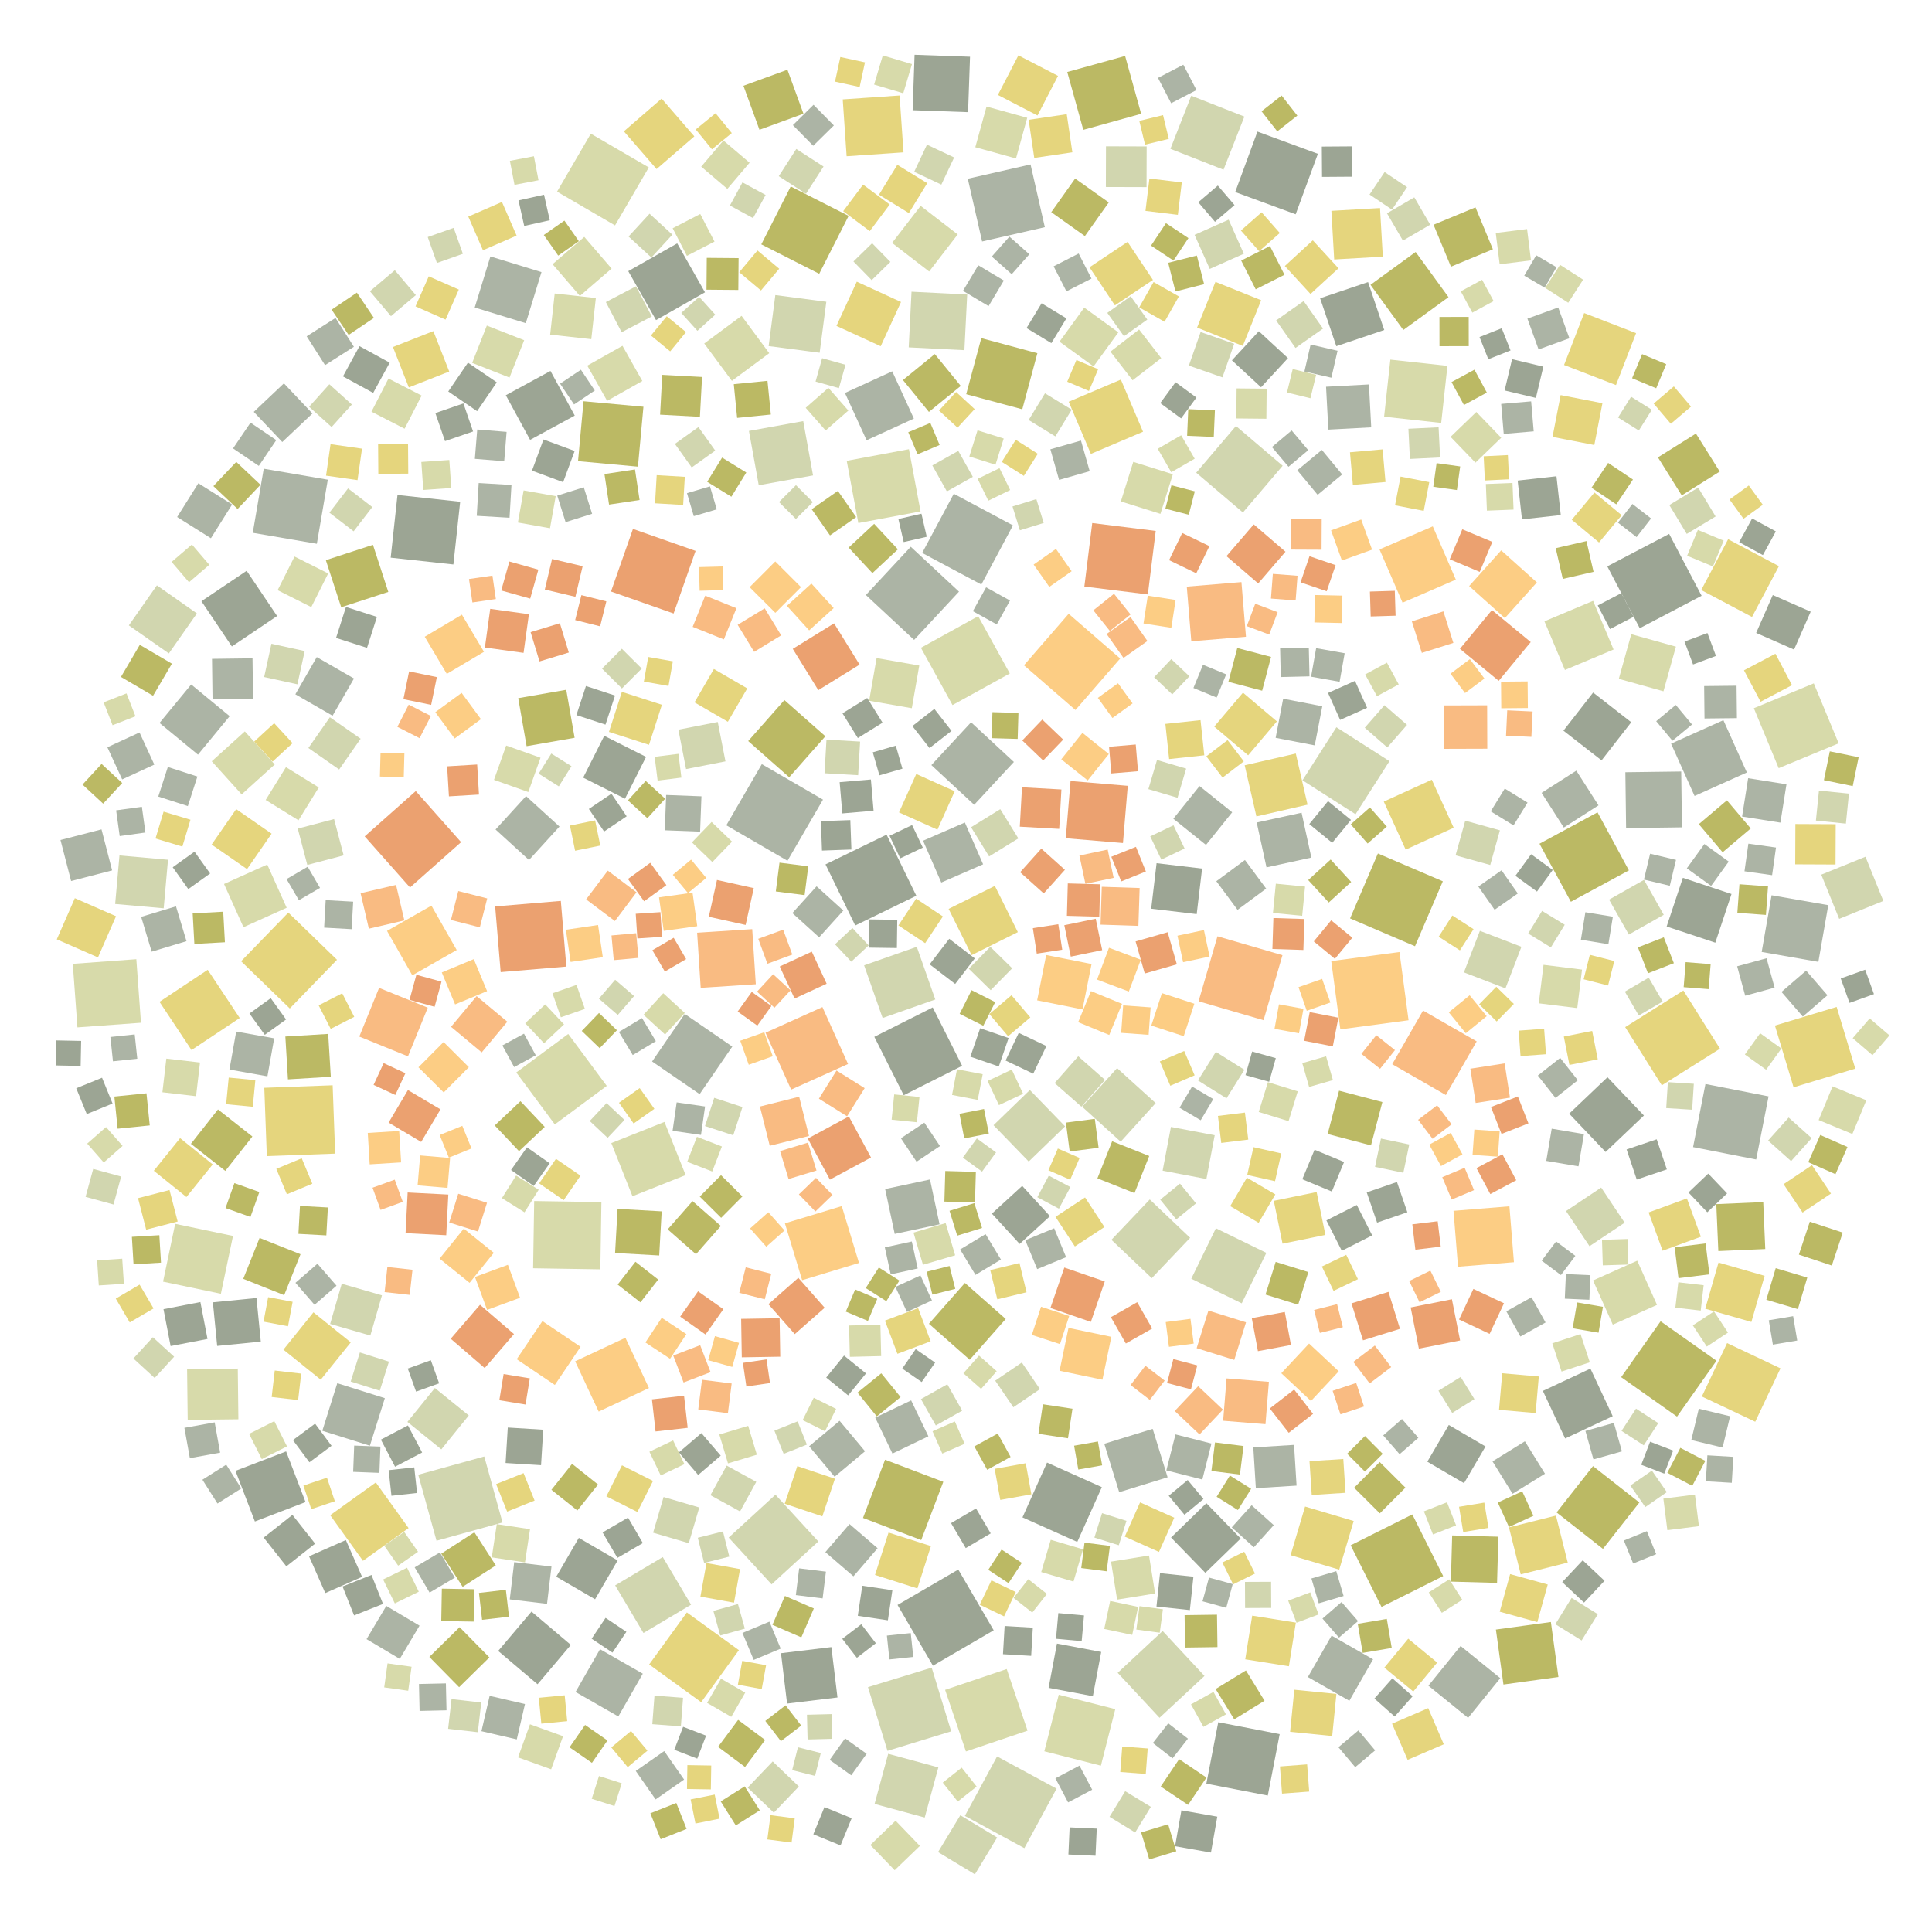 <?xml version="1.0" encoding="UTF-8" ?>
<svg width="927" height="927" viewBox="0 0 927 927" xmlns="http://www.w3.org/2000/svg" version="1.1">
<polygon points="471.788,492.168 460.449,486.439 466.178,475.1 477.517,480.828" fill="#BBB964" />
<polygon points="657.581,136.662 679.25,120.901 695.011,142.571 673.342,158.332" fill="#BBB964" />
<polygon points="311.299,80.337 295.097,108.153 267.28,91.951 283.482,64.135" fill="#D7DAAA" />
<polygon points="733.363,539.007 720.451,544.075 715.383,531.163 728.295,526.095" fill="#EBA170" />
<polygon points="573.227,220.098 561.985,226.587 555.497,215.344 566.739,208.856" fill="#D7DAAA" />
<polygon points="583.403,589.338 607.614,601.15 595.801,625.361 571.591,613.548" fill="#D1D6AF" />
<polygon points="287.254,677.303 275.957,653.182 300.078,641.885 311.375,666.006" fill="#FCCD84" />
<polygon points="344.521,838.174 354.169,825.219 367.123,834.866 357.476,847.821" fill="#BBB964" />
<polygon points="607.524,426.376 593.793,436.555 583.614,422.824 597.345,412.645" fill="#ACB4A5" />
<polygon points="57.432,401.171 55.72,388.82 68.071,387.108 69.783,399.459" fill="#ACB4A5" />
<polygon points="194.596,591.679 195.598,572.168 215.109,573.17 214.107,592.681" fill="#EBA170" />
<polygon points="614.073,111.799 604.145,120.538 595.406,110.61 605.334,101.871" fill="#E5D57D" />
<polygon points="757.379,559.625 741.917,557.016 744.527,541.554 759.989,544.163" fill="#ACB4A5" />
<polygon points="558.826,662.434 551.705,671.684 542.454,664.562 549.576,655.312" fill="#F9BB82" />
<polygon points="584.374,535.431 597.337,533.831 598.938,546.794 585.975,548.394" fill="#E5D57D" />
<polygon points="183.825,757.849 195.318,752.225 200.942,763.718 189.449,769.342" fill="#D7DAAA" />
<polygon points="800.886,256.169 816.456,285.858 786.767,301.427 771.197,271.738" fill="#9CA594" />
<polygon points="266.758,556.031 278.521,564.109 270.443,575.872 258.68,567.794" fill="#E5D57D" />
<polygon points="392.651,739.618 370.211,760.195 349.633,737.755 372.073,717.178" fill="#D1D6AF" />
<polygon points="525.64,890.419 512.628,889.827 513.219,876.815 526.232,877.406" fill="#9CA594" />
<polygon points="438.606,307.027 415.457,285.49 436.994,262.341 460.143,283.878" fill="#ACB4A5" />
<polygon points="488.371,447.252 466.191,458.281 455.163,436.101 477.342,425.073" fill="#E5D57D" />
<polygon points="56.439,541.556 54.867,526.145 70.278,524.574 71.85,539.985" fill="#BBB964" />
<polygon points="786.332,206.575 776.366,200.327 782.614,190.362 792.58,196.61" fill="#D1D6AF" />
<polygon points="211.98,466.583 227.332,460.205 233.711,475.557 218.359,481.935" fill="#FCCD84" />
<polygon points="486.473,365.604 467.426,386.151 446.88,367.103 465.927,346.557" fill="#ACB4A5" />
<polygon points="124.557,593.969 144.188,601.807 136.35,621.439 116.718,613.6" fill="#BBB964" />
<polygon points="442.9,403.396 462.96,394.654 471.703,414.714 451.643,423.457" fill="#ACB4A5" />
<polygon points="724.238,578.802 726.406,605.627 699.58,607.795 697.413,580.97" fill="#FCCD84" />
<polygon points="209.447,739.264 200.685,707.595 232.355,698.834 241.116,730.503" fill="#D1D6AF" />
<polygon points="513.662,374.749 541.115,377.052 538.811,404.505 511.359,402.201" fill="#EBA170" />
<polygon points="91.736,328.425 110.202,343.628 94.999,362.095 76.532,346.891" fill="#ACB4A5" />
<polygon points="329.564,773.671 354.529,791.768 336.432,816.733 311.467,798.636" fill="#E5D57D" />
<polygon points="631.74,571.961 635.948,592.523 615.386,596.732 611.177,576.169" fill="#E5D57D" />
<polygon points="379.399,89.461 407.186,103.577 393.07,131.364 365.282,117.248" fill="#BBB964" />
<polygon points="627.545,804.677 638.924,784.786 658.815,796.165 647.435,816.056" fill="#ACB4A5" />
<polygon points="329.22,460.187 318.999,466.166 313.019,455.945 323.24,449.966" fill="#EBA170" />
<polygon points="628.321,701.114 644.537,700.046 645.604,716.262 629.389,717.329" fill="#E5D57D" />
<polygon points="384.336,281.7 372.018,294.042 359.677,281.724 371.994,269.383" fill="#FCCD84" />
<polygon points="423.499,488.448 414.615,463.178 439.885,454.295 448.768,479.564" fill="#D1D6AF" />
<polygon points="159.61,520.728 160.817,553.522 128.023,554.728 126.816,521.935" fill="#E5D57D" />
<polygon points="93.258,452.918 92.448,438.262 107.104,437.451 107.915,452.108" fill="#BBB964" />
<polygon points="516.888,739.845 490.595,728.057 502.383,701.764 528.676,713.553" fill="#9CA594" />
<polygon points="484.896,699.058 473.673,705.228 467.503,694.005 478.726,687.835" fill="#BBB964" />
<polygon points="157.322,579.365 156.582,592.757 143.19,592.017 143.929,578.625" fill="#BBB964" />
<polygon points="474.451,543.904 462.66,546.197 460.366,534.406 472.157,532.113" fill="#BBB964" />
<polygon points="57.324,410.46 80.609,412.528 78.542,435.813 55.256,433.746" fill="#D1D6AF" />
<polygon points="643.113,493.891 638.755,461.156 671.489,456.798 675.848,489.532" fill="#FCCD84" />
<polygon points="626.19,722.861 649.517,729.806 642.572,753.134 619.244,746.188" fill="#E5D57D" />
<polygon points="562.747,227.562 556.795,246.552 537.804,240.6 543.756,221.61" fill="#D7DAAA" />
<polygon points="527.449,439.842 511.913,439.416 512.34,423.88 527.875,424.307" fill="#EBA170" />
<polygon points="667.11,172.553 694.5,175.546 691.507,202.936 664.117,199.943" fill="#D7DAAA" />
<polygon points="456.557,350.695 446.006,358.931 437.769,348.379 448.321,340.143" fill="#9CA594" />
<polygon points="719.67,398.409 715.034,415.04 698.403,410.404 703.039,393.773" fill="#D1D6AF" />
<polygon points="628.805,141.048 616.485,127.633 629.9,115.312 642.221,128.728" fill="#E5D57D" />
<polygon points="75.276,280.862 94.479,294.323 81.018,313.526 61.815,300.065" fill="#D1D6AF" />
<polygon points="387.586,546.301 407.29,535.678 417.913,555.383 398.209,566.005" fill="#EBA170" />
<polygon points="154.655,686.513 161.83,663.689 184.653,670.864 177.479,693.688" fill="#ACB4A5" />
<polygon points="764.353,614.387 785.56,604.898 795.049,626.105 773.841,635.594" fill="#D7DAAA" />
<polygon points="476.785,782.238 447.636,799.226 430.648,770.077 459.797,753.089" fill="#9CA594" />
<polygon points="650.406,390.681 624.945,374.398 641.227,348.937 666.688,365.219" fill="#D1D6AF" />
<polygon points="419.514,497.483 447.534,483.368 461.649,511.387 433.629,525.503" fill="#9CA594" />
<polygon points="426.336,735.338 446.67,741.825 440.182,762.159 419.848,755.671" fill="#E5D57D" />
<polygon points="374.071,632.51 374.375,650.967 355.918,651.271 355.614,632.814" fill="#EBA170" />
<polygon points="367.306,495.507 394.611,483.213 406.904,510.518 379.599,522.811" fill="#F9BB82" />
<polygon points="566.176,567.921 573.862,577.395 564.387,585.082 556.701,575.607" fill="#D1D6AF" />
<polygon points="139.043,483.878 115.687,461.226 138.339,437.87 161.695,460.522" fill="#E5D57D" />
<polygon points="846.026,576.781 847.004,599.304 824.481,600.281 823.504,577.758" fill="#BBB964" />
<polygon points="500.523,364.896 490.49,355.282 500.104,345.248 510.138,354.863" fill="#EBA170" />
<polygon points="786.583,720.921 769.114,743.165 746.87,725.696 764.34,703.452" fill="#BBB964" />
<polygon points="340.879,717.423 348.664,703.216 362.871,711 355.087,725.208" fill="#D1D6AF" />
<polygon points="436.117,215.54 441.688,245.386 411.842,250.958 406.271,221.112" fill="#D7DAAA" />
<polygon points="336.856,180.884 335.83,199.992 316.721,198.965 317.748,179.857" fill="#BBB964" />
<polygon points="54.465,577.936 41.058,574.271 44.723,560.864 58.13,564.529" fill="#D1D6AF" />
<polygon points="159.086,693.723 148.454,701.625 140.552,690.993 151.184,683.091" fill="#9CA594" />
<polygon points="438.828,26.274 465.431,27.212 464.493,53.815 437.89,52.877" fill="#9CA594" />
<polygon points="614.013,832.06 608.302,861.541 578.821,855.83 584.532,826.349" fill="#9CA594" />
<polygon points="328.233,853.859 314.577,863.394 305.043,849.738 318.698,840.204" fill="#ACB4A5" />
<polygon points="318.396,718.286 335.519,723.315 330.49,740.439 313.366,735.409" fill="#D1D6AF" />
<polygon points="283.709,162.739 263.974,160.56 266.152,140.824 285.888,143.003" fill="#D7DAAA" />
<polygon points="750.771,443.714 744.116,454.581 733.249,447.927 739.904,437.059" fill="#D1D6AF" />
<polygon points="534.933,146.508 522.746,128.24 541.014,116.053 553.201,134.321" fill="#E5D57D" />
<polygon points="630.743,551.664 644.911,557.543 639.033,571.711 624.865,565.832" fill="#9CA594" />
<polygon points="186.462,538.633 195.741,523.01 211.363,532.289 202.085,547.911" fill="#EBA170" />
<polygon points="813.079,381.915 801.808,356.822 826.902,345.551 838.172,370.644" fill="#ACB4A5" />
<polygon points="115.946,381.158 101.604,365.284 117.478,350.941 131.821,366.816" fill="#D7DAAA" />
<polygon points="164.559,180.594 172.49,166.094 186.99,174.025 179.059,188.525" fill="#9CA594" />
<polygon points="518.876,530.994 506.03,519.668 517.356,506.822 530.202,518.148" fill="#D1D6AF" />
<polygon points="227.543,762.538 227.265,778.077 211.726,777.799 212.004,762.26" fill="#BBB964" />
<polygon points="825.274,503.171 797.357,520.742 779.786,492.825 807.703,475.254" fill="#E5D57D" />
<polygon points="729.672,755.406 724.014,732.856 746.564,727.198 752.222,749.748" fill="#E5D57D" />
<polygon points="532.109,454.753 547.369,460.495 541.626,475.754 526.367,470.012" fill="#FCCD84" />
<polygon points="445.813,130.266 428.028,116.556 441.737,98.772 459.522,112.481" fill="#D7DAAA" />
<polygon points="252.283,155.066 227.781,147.545 235.302,123.043 259.804,130.564" fill="#ACB4A5" />
<polygon points="439.668,429.799 410.354,444.069 396.085,414.754 425.399,400.485" fill="#9CA594" />
<polygon points="528.82,703.088 517.386,705.106 515.367,693.672 526.802,691.654" fill="#BBB964" />
<polygon points="298.432,703.076 313.325,710.572 305.83,725.465 290.936,717.969" fill="#E5D57D" />
<polygon points="306.88,239.906 292.226,242.11 290.021,227.456 304.676,225.252" fill="#BBB964" />
<polygon points="456.802,525.369 459.181,513.041 471.509,515.421 469.129,527.749" fill="#D7DAAA" />
<polygon points="389.519,456.618 396.635,471.999 381.254,479.115 374.138,463.734" fill="#EBA170" />
<polygon points="401.348,156.378 411.098,135.152 432.325,144.902 422.575,166.129" fill="#E5D57D" />
<polygon points="266.203,539.507 247.721,514.58 272.647,496.099 291.129,521.025" fill="#D7DAAA" />
<polygon points="872.482,461.514 845.28,456.762 850.032,429.56 877.234,434.312" fill="#ACB4A5" />
<polygon points="441.893,671.324 454.545,664.199 461.671,676.851 449.019,683.977" fill="#D1D6AF" />
<polygon points="607.686,416.179 602.992,394.654 624.517,389.96 629.211,411.486" fill="#ACB4A5" />
<polygon points="802.802,696.013 798.547,707.084 787.476,702.828 791.732,691.758" fill="#9CA594" />
<polygon points="458.078,379.655 449.795,398.094 431.356,389.811 439.639,371.372" fill="#E5D57D" />
<polygon points="716.123,701.191 731.663,691.564 741.29,707.105 725.75,716.732" fill="#ACB4A5" />
<polygon points="318.975,398.384 319.623,381.442 336.564,382.089 335.917,399.031" fill="#ACB4A5" />
<polygon points="348.089,365.316 329.185,369.016 325.486,350.112 344.39,346.412" fill="#D1D6AF" />
<polygon points="571.209,632.801 572.752,644.68 560.874,646.223 559.33,634.344" fill="#FCCD84" />
<polygon points="115.025,488.454 91.891,503.821 76.524,480.686 99.659,465.32" fill="#E5D57D" />
<polygon points="296.96,495.124 308.053,488.486 314.692,499.578 303.599,506.217" fill="#ACB4A5" />
<polygon points="316.293,602.394 295.121,601.2 296.315,580.028 317.487,581.222" fill="#BBB964" />
<polygon points="475.351,475.105 464.843,464.796 475.152,454.288 485.66,464.596" fill="#D1D6AF" />
<polygon points="851.636,492.081 881.252,483.129 890.204,512.745 860.588,521.697" fill="#E5D57D" />
<polygon points="800.002,706.662 806.256,694.683 818.235,700.936 811.981,712.915" fill="#BBB964" />
<polygon points="750.336,497.347 763.946,494.66 766.633,508.27 753.023,510.957" fill="#E5D57D" />
<polygon points="228.99,206.078 243.072,207.225 241.925,221.307 227.843,220.16" fill="#ACB4A5" />
<polygon points="568.382,774.973 583.933,774.751 584.154,790.302 568.604,790.523" fill="#BBB964" />
<polygon points="261.404,282.87 264.88,268.192 279.557,271.668 276.082,286.345" fill="#EBA170" />
<polygon points="738.321,481.407 740.603,462.938 759.072,465.221 756.79,483.69" fill="#D7DAAA" />
<polygon points="768.868,193.469 764.971,213.528 744.912,209.631 748.809,189.572" fill="#E5D57D" />
<polygon points="526.55,565.386 533.623,547.59 551.419,554.663 544.346,572.459" fill="#BBB964" />
<polygon points="473.353,51.118 492.875,56.51 487.483,76.032 467.961,70.64" fill="#D7DAAA" />
<polygon points="374.009,413.91 387.827,415.677 386.06,429.495 372.242,427.728" fill="#BBB964" />
<polygon points="420.248,788.445 411.138,795.447 404.136,786.338 413.245,779.336" fill="#9CA594" />
<polygon points="564.669,462.701 549.269,467.105 544.865,451.704 560.266,447.301" fill="#EBA170" />
<polygon points="384.877,614.253 376.612,586.97 403.895,578.705 412.159,605.988" fill="#FCCD84" />
<polygon points="130.32,400.021 118.54,417.016 101.545,405.236 113.324,388.241" fill="#E5D57D" />
<polygon points="372.012,141.586 396.481,144.79 393.277,169.258 368.809,166.055" fill="#D1D6AF" />
<polygon points="826.54,408.939 815.11,395.448 828.601,384.019 840.03,397.509" fill="#BBB964" />
<polygon points="622.469,225.639 634.24,215.883 643.995,227.654 632.225,237.41" fill="#ACB4A5" />
<polygon points="600.82,775.214 621.773,778.551 618.436,799.504 597.483,796.167" fill="#E5D57D" />
<polygon points="903.664,432.288 882.465,440.88 873.873,419.681 895.072,411.089" fill="#D1D6AF" />
<polygon points="537.805,182.134 548.433,207.16 523.407,217.788 512.778,192.762" fill="#E5D57D" />
<polygon points="690.257,205.016 690.972,219.499 676.489,220.213 675.775,205.731" fill="#D1D6AF" />
<polygon points="738.66,404.838 766.506,389.779 781.565,417.626 753.719,432.684" fill="#BBB964" />
<polygon points="547.538,54.599 519.778,62.294 512.083,34.533 539.843,26.839" fill="#BBB964" />
<polygon points="96.148,624.748 99.563,642.451 81.861,645.866 78.445,628.163" fill="#9CA594" />
<polygon points="657.818,549.572 637.029,544.109 642.493,523.321 663.281,528.784" fill="#BBB964" />
<polygon points="235.953,747.246 238.368,731.306 254.309,733.72 251.894,749.661" fill="#D7DAAA" />
<polygon points="754.147,249.399 765.025,236.322 778.103,247.201 767.224,260.278" fill="#E5D57D" />
<polygon points="95.169,231.871 111.375,242.048 101.198,258.254 84.992,248.077" fill="#ACB4A5" />
<polygon points="722.334,474.222 702.406,466.558 710.07,446.63 729.999,454.294" fill="#D1D6AF" />
<polygon points="762.593,623.647 750.806,623.121 751.332,611.335 763.118,611.86" fill="#ACB4A5" />
<polygon points="537.723,547.8 519.207,531.014 535.993,512.497 554.509,529.284" fill="#D1D6AF" />
<polygon points="598.88,362.408 582.608,348.622 596.395,332.351 612.666,346.137" fill="#E5D57D" />
<polygon points="335.699,524.977 312.882,509.314 328.545,486.497 351.362,502.16" fill="#ACB4A5" />
<polygon points="556.704,193.418 564.046,183.401 574.063,190.743 566.722,200.76" fill="#9CA594" />
<polygon points="217.683,109.329 222.092,121.777 209.644,126.185 205.235,113.737" fill="#D1D6AF" />
<polygon points="597.211,367.192 621.749,361.564 627.377,386.101 602.84,391.729" fill="#E5D57D" />
<polygon points="470.296,493.357 483.942,498.064 479.236,511.71 465.589,507.004" fill="#9CA594" />
<polygon points="279.809,373.124 289.921,353.055 309.989,363.167 299.878,383.235" fill="#9CA594" />
<polygon points="137.284,696.405 146.608,720.71 122.303,730.034 112.979,705.729" fill="#9CA594" />
<polygon points="104.592,532.321 121.099,545.314 108.106,561.821 91.599,548.828" fill="#BBB964" />
<polygon points="208.537,483.057 196.488,479.766 199.78,467.717 211.829,471.009" fill="#EBA170" />
<polygon points="166.004,291.227 180.86,295.985 176.102,310.842 161.245,306.084" fill="#9CA594" />
<polygon points="254.347,211.063 242.694,189.639 264.119,177.986 275.771,199.411" fill="#9CA594" />
<polygon points="341.595,71.635 333.813,62.108 343.339,54.326 351.122,63.852" fill="#E5D57D" />
<polygon points="533.272,594.882 551.674,575.519 571.038,593.921 552.635,613.285" fill="#D1D6AF" />
<polygon points="698.53,278.111 672.971,289.173 661.909,263.613 687.469,252.552" fill="#FCCD84" />
<polygon points="65.41,460.238 67.638,490.723 37.153,492.951 34.925,462.466" fill="#D7DAAA" />
<polygon points="81.336,570.989 85.24,586.098 70.13,590.003 66.226,574.893" fill="#E5D57D" />
<polygon points="161.468,616.908 150.923,626.065 141.766,615.52 152.311,606.363" fill="#ACB4A5" />
<polygon points="80.53,368.013 94.713,372.596 90.13,386.779 75.947,382.196" fill="#ACB4A5" />
<polygon points="497.72,574.44 503.226,564.078 513.588,569.584 508.082,579.947" fill="#D1D6AF" />
<polygon points="728.68,494.514 740.89,493.619 741.784,505.829 729.574,506.723" fill="#E5D57D" />
<polygon points="650.721,663.567 654.477,674.869 643.175,678.625 639.419,667.323" fill="#F9BB82" />
<polygon points="458.308,472.111 446.054,462.702 455.463,450.449 467.716,459.857" fill="#9CA594" />
<polygon points="396.558,354.884 412.693,355.823 411.754,371.959 395.618,371.02" fill="#D1D6AF" />
<polygon points="465.288,652.44 445.713,635.167 462.986,615.592 482.561,632.865" fill="#BBB964" />
<polygon points="188.539,166.5 207.93,158.881 215.549,178.273 196.158,185.891" fill="#E5D57D" />
<polygon points="529.933,588.747 515.739,598.058 506.428,583.864 520.622,574.553" fill="#E5D57D" />
<polygon points="797.741,600.109 791.024,581.743 809.391,575.026 816.108,593.393" fill="#E5D57D" />
<polygon points="486.031,252.077 470.864,280.467 442.474,265.301 457.64,236.911" fill="#ACB4A5" />
<polygon points="394.881,383.673 377.848,413.023 348.498,395.991 365.531,366.641" fill="#ACB4A5" />
<polygon points="662.152,99.817 663.499,123.149 640.168,124.497 638.82,101.165" fill="#E5D57D" />
<polygon points="766.677,774.516 758.876,787.125 746.267,779.324 754.068,766.715" fill="#D1D6AF" />
<polygon points="486.321,766.681 493.379,757.719 502.342,764.777 495.284,773.739" fill="#D7DAAA" />
<polygon points="650.255,847.917 642.2,838.347 651.77,830.292 659.825,839.862" fill="#ACB4A5" />
<polygon points="190.721,237.491 220.8,240.754 217.538,270.833 187.459,267.57" fill="#9CA594" />
<polygon points="804.662,679.716 777.85,660.786 796.779,633.973 823.592,652.903" fill="#BBB964" />
<polygon points="406.228,74.972 404.355,47.691 431.636,45.819 433.509,73.099" fill="#E5D57D" />
<polygon points="604.008,158.924 617.989,171.84 605.073,185.822 591.092,172.906" fill="#9CA594" />
<polygon points="292.181,351.181 298.376,331.968 317.588,338.163 311.394,357.376" fill="#E5D57D" />
<polygon points="519.399,484.329 497.635,479.988 501.976,458.224 523.74,462.565" fill="#FCCD84" />
<polygon points="573.061,481.602 567.972,497.167 552.407,492.078 557.496,476.513" fill="#FCCD84" />
<polygon points="178.948,261.403 186.316,284.005 163.714,291.374 156.346,268.772" fill="#BBB964" />
<polygon points="383.305,857.186 371.29,869.74 358.737,857.725 370.751,845.171" fill="#D1D6AF" />
<polygon points="750.152,350.589 764.4,332.293 782.695,346.541 768.448,364.836" fill="#9CA594" />
<polygon points="493.55,201.529 501.403,188.716 514.216,196.57 506.363,209.383" fill="#D1D6AF" />
<polygon points="682.8,484.874 708.539,499.666 693.747,525.405 668.008,510.613" fill="#F9BB82" />
<polygon points="558.766,154.381 546.605,147.493 553.494,135.332 565.655,142.22" fill="#E5D57D" />
<polygon points="271.51,446.109 286.957,443.836 289.23,459.284 273.782,461.556" fill="#FCCD84" />
<polygon points="713.615,359.237 692.792,359.301 692.729,338.479 713.551,338.415" fill="#F9BB82" />
<polygon points="385.402,202.063 390.105,228.116 364.053,232.819 359.35,206.766" fill="#D1D6AF" />
<polygon points="443.511,538.664 451.013,549.899 439.778,557.401 432.276,546.166" fill="#ACB4A5" />
<polygon points="248.565,843.217 254.283,827.339 270.161,833.057 264.443,848.935" fill="#D7DAAA" />
<polygon points="303.463,573.97 293.309,548.462 318.818,538.308 328.971,563.817" fill="#D7DAAA" />
<polygon points="722.002,378.369 732.933,385.101 726.202,396.031 715.271,389.3" fill="#ACB4A5" />
<polygon points="409.497,125.454 418.46,116.698 427.215,125.661 418.252,134.417" fill="#D1D6AF" />
<polygon points="376.366,335.903 396.033,353.273 378.663,372.939 358.997,355.569" fill="#BBB964" />
<polygon points="253.815,412.647 237.774,398.019 252.403,381.978 268.444,396.607" fill="#ACB4A5" />
<polygon points="247.63,564.046 258.465,570.85 251.661,581.685 240.826,574.881" fill="#D7DAAA" />
<polygon points="333.744,264.317 323.203,294.36 293.16,283.818 303.701,253.775" fill="#EBA170" />
<polygon points="335.7,283.456 335.391,272.105 346.742,271.795 347.051,283.146" fill="#FCCD84" />
<polygon points="625.51,144.447 634.812,157.655 621.604,166.957 612.302,153.749" fill="#D1D6AF" />
<polygon points="395.84,686.74 385.112,681.403 390.449,670.675 401.177,676.013" fill="#D7DAAA" />
<polygon points="848.585,526.055 842.642,556.337 812.361,550.395 818.303,520.113" fill="#ACB4A5" />
<polygon points="271.685,330.965 275.705,353.999 252.671,358.02 248.651,334.986" fill="#BBB964" />
<polygon points="512.675,637.152 533.241,641.438 528.955,662.003 508.389,657.718" fill="#FCCD84" />
<polygon points="237.888,751.104 221.986,761.375 211.715,745.473 227.617,735.203" fill="#BBB964" />
<polygon points="494.135,522.998 511.027,540.431 493.594,557.323 476.702,539.89" fill="#D1D6AF" />
<polygon points="425.274,624.322 415.398,618.039 421.681,608.163 431.557,614.446" fill="#BBB964" />
<polygon points="424.673,700.396 452.609,710.994 442.011,738.93 414.075,728.332" fill="#BBB964" />
<polygon points="747.655,147.522 753.014,162.308 738.228,167.666 732.87,152.881" fill="#ACB4A5" />
<polygon points="226.554,174.128 233.588,156.216 251.501,163.251 244.466,181.163" fill="#D7DAAA" />
<polygon points="469.354,295.653 484.516,323.143 457.026,338.305 441.864,310.815" fill="#D7DAAA" />
<polygon points="338.27,540.293 342.69,526.748 356.235,531.168 351.815,544.713" fill="#D1D6AF" />
<polygon points="364.403,62.262 356.707,41.149 377.82,33.453 385.516,54.565" fill="#BBB964" />
<polygon points="239.03,792.149 255.017,773.262 273.904,789.249 257.917,808.136" fill="#9CA594" />
<polygon points="490.458,568.997 503.783,583.536 489.244,596.861 475.919,582.321" fill="#9CA594" />
<polygon points="497.745,169.483 490.502,196.387 463.598,189.144 470.841,162.239" fill="#BBB964" />
<polygon points="592.667,92.15 603.333,63.134 632.349,73.801 621.682,102.816" fill="#9CA594" />
<polygon points="478.411,842.759 506.959,858.223 491.495,886.771 462.947,871.307" fill="#D1D6AF" />
<polygon points="536.272,802.642 557.849,782.565 577.927,804.142 556.35,824.219" fill="#D1D6AF" />
<polygon points="333.227,337.002 342.537,320.992 358.547,330.301 349.237,346.312" fill="#E5D57D" />
<polygon points="578.349,754.676 561.88,737.725 578.831,721.255 595.3,738.206" fill="#9CA594" />
<polygon points="337.897,164.818 355.823,151.547 369.094,169.473 351.168,182.744" fill="#D7DAAA" />
<polygon points="833.228,329.017 833.397,344.569 817.846,344.738 817.676,329.187" fill="#ACB4A5" />
<polygon points="458.358,618.419 447.377,621.177 444.619,610.196 455.6,607.438" fill="#BBB964" />
<polygon points="750.867,321.467 741.04,298.12 764.387,288.293 774.214,311.64" fill="#D7DAAA" />
<polygon points="536.009,767.515 533.084,749.289 551.309,746.364 554.234,764.589" fill="#D7DAAA" />
<polygon points="612.087,605.483 627.753,610.355 622.88,626.021 607.214,621.149" fill="#BBB964" />
<polygon points="216.262,642.36 230.312,626.055 246.618,640.106 232.567,656.411" fill="#EBA170" />
<polygon points="488.807,495.578 502.073,501.899 495.752,515.165 482.486,508.844" fill="#9CA594" />
<polygon points="207.007,434.531 219.139,455.84 197.831,467.972 185.699,446.663" fill="#FCCD84" />
<polygon points="584.16,449.25 615.343,458.32 606.273,489.503 575.09,480.433" fill="#F9BB82" />
<polygon points="429.716,873.61 441.368,885.707 429.272,897.359 417.619,885.263" fill="#D7DAAA" />
<polygon points="563.642,677.021 574.891,665.12 586.792,676.369 575.543,688.27" fill="#F9BB82" />
<polygon points="135.985,647.588 150.399,629.674 168.312,644.087 153.899,662.001" fill="#E5D57D" />
<polygon points="719.861,805.21 704.419,824.259 685.369,808.817 700.811,789.768" fill="#ACB4A5" />
<polygon points="524.363,813.857 503.126,809.849 507.135,788.612 528.371,792.621" fill="#9CA594" />
<polygon points="419.635,865.553 426.171,841.497 450.228,848.033 443.691,872.09" fill="#D1D6AF" />
<polygon points="89.768,656.961 114.091,656.671 114.382,680.994 90.059,681.284" fill="#D7DAAA" />
<polygon points="414.884,522.106 406.437,535.615 392.929,527.168 401.375,513.659" fill="#F9BB82" />
<polygon points="782.702,304.293 804.127,310.268 798.153,331.693 776.728,325.719" fill="#D7DAAA" />
<polygon points="261.367,540.694 249.03,552.34 237.384,540.004 249.721,528.357" fill="#BBB964" />
<polygon points="499.774,145.512 511.681,152.748 504.444,164.655 492.537,157.419" fill="#9CA594" />
<polygon points="641.182,166.115 633.41,143.112 656.414,135.34 664.185,158.344" fill="#9CA594" />
<polygon points="96.646,288.476 118.35,273.872 132.954,295.576 111.25,310.18" fill="#9CA594" />
<polygon points="656.839,184.466 657.936,205.045 637.357,206.141 636.261,185.563" fill="#ACB4A5" />
<polygon points="320.363,589.878 332.286,576.305 345.859,588.227 333.937,601.8" fill="#BBB964" />
<polygon points="433.245,182.351 448.532,169.895 460.989,185.183 445.701,197.639" fill="#BBB964" />
<polygon points="296.354,616.356 304.889,605.422 315.823,613.956 307.289,624.891" fill="#BBB964" />
<polygon points="334.489,447.536 360.929,445.817 362.647,472.258 336.207,473.976" fill="#F9BB82" />
<polygon points="352.185,768.988 336.068,766.08 338.976,749.964 355.092,752.871" fill="#E5D57D" />
<polygon points="152.962,377.835 143.218,393.585 127.468,383.841 137.212,368.091" fill="#D7DAAA" />
<polygon points="715.856,292.703 734.463,308.069 719.098,326.676 700.491,311.31" fill="#EBA170" />
<polygon points="84.053,587.212 111.8,593.025 105.987,620.772 78.24,614.959" fill="#D7DAAA" />
<polygon points="430.524,441.334 430.338,454.879 416.793,454.694 416.979,441.149" fill="#9CA594" />
<polygon points="55.671,439.627 47.007,459.388 27.246,450.724 35.91,430.964" fill="#E5D57D" />
<polygon points="557.843,561.716 561.83,540.711 582.835,544.699 578.848,565.704" fill="#D1D6AF" />
<polygon points="468.234,562.288 467.806,576.966 453.128,576.539 453.556,561.861" fill="#BBB964" />
<polygon points="329.588,122.76 322.748,109.519 335.989,102.679 342.829,115.92" fill="#D7DAAA" />
<polygon points="736.931,190.927 721.928,187.344 725.511,172.34 740.515,175.924" fill="#9CA594" />
<polygon points="692.457,756.228 662.874,771.036 648.066,741.453 677.649,726.645" fill="#BBB964" />
<polygon points="235.22,292.138 253.776,294.703 251.21,313.258 232.655,310.693" fill="#EBA170" />
<polygon points="848.361,547.255 858.23,536.222 869.263,546.091 859.394,557.124" fill="#D1D6AF" />
<polygon points="562.977,392.832 575.559,377.169 591.222,389.751 578.64,405.414" fill="#ACB4A5" />
<polygon points="277.723,737.895 296.352,748.727 285.521,767.356 266.892,756.524" fill="#9CA594" />
<polygon points="468.056,611.717 460.685,599.519 472.883,592.148 480.254,604.346" fill="#ACB4A5" />
<polygon points="559.159,347.34 576.028,345.536 577.831,362.406 560.962,364.209" fill="#E5D57D" />
<polygon points="675.69,786.262 689.574,797.726 678.11,811.61 664.226,800.146" fill="#E5D57D" />
<polygon points="271.736,463.782 240.227,466.429 237.58,434.92 269.089,432.273" fill="#EBA170" />
<polygon points="589.388,327.138 593.66,310.927 609.872,315.199 605.6,331.41" fill="#BBB964" />
<polygon points="779.145,739.149 790.183,734.672 794.66,745.71 783.621,750.187" fill="#ACB4A5" />
<polygon points="563.437,728.211 556.092,744.63 539.673,737.285 547.018,720.866" fill="#E5D57D" />
<polygon points="595.659,279.293 597.833,305.52 571.606,307.694 569.432,281.467" fill="#F9BB82" />
<polygon points="702.459,711.646 684.847,701.339 695.154,683.726 712.767,694.033" fill="#9CA594" />
<polygon points="169.845,325.561 159.567,343.413 141.715,333.135 151.993,315.283" fill="#ACB4A5" />
<polygon points="673.136,115.443 665.495,102.336 678.601,94.695 686.243,107.802" fill="#D1D6AF" />
<polygon points="763.102,656.683 773.797,679.505 750.975,690.2 740.28,667.378" fill="#9CA594" />
<polygon points="361.648,796.451 356.232,783.511 369.173,778.095 374.589,791.035" fill="#ACB4A5" />
<polygon points="850.61,285.501 868.795,293.482 860.814,311.667 842.629,303.686" fill="#9CA594" />
<polygon points="437.177,671.934 445.451,689.169 428.216,697.442 419.943,680.208" fill="#ACB4A5" />
<polygon points="608.368,519.226 622.681,523.635 618.272,537.947 603.959,533.539" fill="#D7DAAA" />
<polygon points="142.87,397.582 160.303,393 164.885,410.434 147.452,415.016" fill="#D1D6AF" />
<polygon points="840.333,634.297 818.202,627.93 824.569,605.8 846.7,612.167" fill="#E5D57D" />
<polygon points="314.294,241.486 315.088,227.991 328.583,228.785 327.789,242.28" fill="#E5D57D" />
<polygon points="158.606,213.122 173.701,215.281 171.542,230.375 156.448,228.217" fill="#E5D57D" />
<polygon points="148.314,195.171 158.033,184.375 168.829,194.094 159.11,204.891" fill="#D1D6AF" />
<polygon points="199.495,379.57 221.245,404.084 196.732,425.834 174.981,401.32" fill="#EBA170" />
<polygon points="278.231,141.98 265.126,126.766 280.341,113.661 293.446,128.875" fill="#D7DAAA" />
<polygon points="610.729,275.348 622.577,276.257 621.668,288.106 609.819,287.196" fill="#F9BB82" />
<polygon points="457.807,75.544 451.67,88.579 438.635,82.443 444.771,69.408" fill="#D1D6AF" />
<polygon points="216.413,492.676 228.688,477.954 243.41,490.229 231.135,504.951" fill="#F9BB82" />
<polygon points="537.474,315.952 516.02,340.669 491.302,319.215 512.757,294.497" fill="#FCCD84" />
<polygon points="631.512,179.84 628.757,191.087 617.51,188.332 620.266,177.085" fill="#D7DAAA" />
<polygon points="79.806,507.931 95.958,509.814 94.074,525.966 77.922,524.083" fill="#D7DAAA" />
<polygon points="647.786,440.67 661.136,409.515 692.291,422.864 678.941,454.02" fill="#BBB964" />
<polygon points="308.198,182.818 291.306,192.341 281.784,175.449 298.675,165.927" fill="#D7DAAA" />
<polygon points="806.922,237.693 795.498,219.457 813.734,208.034 825.158,226.27" fill="#BBB964" />
<polygon points="748.881,247.132 730.265,249.206 728.19,230.589 746.807,228.515" fill="#9CA594" />
<polygon points="704.704,152.053 704.724,166.092 690.685,166.112 690.665,152.073" fill="#BBB964" />
<polygon points="667.931,827.056 685.277,819.591 692.742,836.937 675.396,844.402" fill="#E5D57D" />
<polygon points="381.329,872.468 379.809,884.095 368.181,882.576 369.701,870.948" fill="#E5D57D" />
<polygon points="760.681,437.703 773.875,439.855 771.723,453.049 758.529,450.897" fill="#ACB4A5" />
<polygon points="58.642,375.703 49.489,385.605 39.586,376.452 48.739,366.55" fill="#BBB964" />
<polygon points="615.688,335.253 634.454,338.871 630.836,357.637 612.07,354.019" fill="#ACB4A5" />
<polygon points="648.213,393.388 639.221,404.398 628.211,395.405 637.204,384.395" fill="#9CA594" />
<polygon points="586.876,681.701 588.519,661.384 608.836,663.026 607.193,683.343" fill="#F9BB82" />
<polygon points="443.899,452.546 431.075,444.024 439.598,431.199 452.422,439.722" fill="#E5D57D" />
<polygon points="442.12,246.481 444.666,257.542 433.606,260.088 431.059,249.027" fill="#9CA594" />
<polygon points="530.085,614.863 523.405,634.264 504.004,627.584 510.684,608.183" fill="#EBA170" />
<polygon points="420.705,679.619 411.437,668.203 422.853,658.936 432.12,670.352" fill="#BBB964" />
<polygon points="301.444,130.103 324.933,116.775 338.261,140.265 314.771,153.593" fill="#9CA594" />
<polygon points="775.53,241.999 763.62,234.021 771.598,222.111 783.508,230.089" fill="#BBB964" />
<polygon points="791.081,469.098 797.768,480.559 786.307,487.246 779.62,475.785" fill="#D1D6AF" />
<polygon points="126.515,737.752 140.313,726.861 151.204,740.659 137.406,751.55" fill="#9CA594" />
<polygon points="497.456,457.564 495.574,445.347 507.791,443.465 509.673,455.682" fill="#EBA170" />
<polygon points="509.208,364.315 519.364,351.637 532.042,361.793 521.886,374.47" fill="#FCCD84" />
<polygon points="807.45,421.2 830.8,428.964 823.036,452.315 799.685,444.551" fill="#9CA594" />
<polygon points="430.826,263.58 418.591,274.974 407.198,262.738 419.433,251.345" fill="#BBB964" />
<polygon points="880.8,395.465 880.715,414.809 861.371,414.724 861.456,395.38" fill="#E5D57D" />
<polygon points="888.796,544.107 872.614,537.419 879.301,521.237 895.484,527.924" fill="#D7DAAA" />
<polygon points="456.396,830.722 425.834,840.088 416.468,809.526 447.031,800.16" fill="#D1D6AF" />
<polygon points="164.196,476.596 169.972,487.891 158.677,493.668 152.901,482.373" fill="#E5D57D" />
<polygon points="438.493,200.846 415.807,211.239 405.414,188.553 428.1,178.16" fill="#ACB4A5" />
<polygon points="206.754,343.537 201.314,354.185 190.666,348.745 196.106,338.097" fill="#F9BB82" />
<polygon points="329.739,557.454 334.385,545.458 346.381,550.104 341.735,562.1" fill="#D7DAAA" />
<polygon points="557.172,171.847 543.428,182.469 532.806,168.724 546.55,158.102" fill="#D7DAAA" />
<polygon points="531.302,150.117 542.507,142.136 550.488,153.341 539.283,161.322" fill="#D1D6AF" />
<polygon points="847.618,459.777 851.482,473.884 837.375,477.748 833.511,463.641" fill="#ACB4A5" />
<polygon points="327.993,663.345 323.021,650.412 335.954,645.44 340.926,658.373" fill="#F9BB82" />
<polygon points="788.774,535.244 770.395,552.735 752.904,534.356 771.283,516.865" fill="#9CA594" />
<polygon points="101.979,335.557 101.727,316.122 121.162,315.87 121.414,335.305" fill="#ACB4A5" />
<polygon points="275.724,216.397 270.199,231.348 255.248,225.824 260.773,210.872" fill="#9CA594" />
<polygon points="706.545,554.124 707.408,541.977 719.555,542.841 718.692,554.987" fill="#FCCD84" />
<polygon points="471.221,115.864 464.36,85.759 494.465,78.898 501.326,109.003" fill="#ACB4A5" />
<polygon points="724.584,755.273 742.624,760.272 737.624,778.312 719.584,773.312" fill="#E5D57D" />
<polygon points="662.006,701.496 674.351,713.786 662.06,726.131 649.716,713.84" fill="#BBB964" />
<polygon points="601.359,694.491 620.905,693.279 622.116,712.825 602.57,714.037" fill="#ACB4A5" />
<polygon points="201.608,554.393 215.962,555.625 214.73,569.979 200.376,568.747" fill="#FCCD84" />
<polygon points="490.287,653.765 498.983,666.53 486.218,675.225 477.522,662.46" fill="#D1D6AF" />
<polygon points="534.519,284.901 542.451,294.816 532.536,302.749 524.604,292.834" fill="#F9BB82" />
<polygon points="655.776,572.122 670.288,567.142 675.268,581.653 660.756,586.634" fill="#9CA594" />
<polygon points="415.823,841.488 408.436,851.818 398.106,844.43 405.493,834.1" fill="#ACB4A5" />
<polygon points="550.753,285.21 520.285,281.428 524.066,250.96 554.534,254.742" fill="#EBA170" />
<polygon points="634.176,249.039 634.108,263.759 619.389,263.691 619.457,248.972" fill="#F9BB82" />
<polygon points="814.816,233.95 823.181,247.807 809.324,256.172 800.959,242.315" fill="#D1D6AF" />
<polygon points="738.339,660.453 736.8,678 719.253,676.46 720.793,658.913" fill="#E5D57D" />
<polygon points="293.373,380.842 300.68,391.673 289.849,398.98 282.542,388.15" fill="#9CA594" />
<polygon points="464.077,141.308 462.732,168.024 436.017,166.68 437.361,139.964" fill="#D1D6AF" />
<polygon points="356.25,87.511 367.352,93.541 361.322,104.643 350.22,98.613" fill="#D1D6AF" />
<polygon points="346.471,219.559 358.086,226.722 350.923,238.338 339.308,231.175" fill="#BBB964" />
<polygon points="609.948,771.498 597.414,771.558 597.354,759.023 609.888,758.964" fill="#D1D6AF" />
<polygon points="131.562,498.198 128.317,516.431 110.084,513.186 113.329,494.953" fill="#ACB4A5" />
<polygon points="561.575,71.406 571.585,45.926 597.066,55.936 587.056,81.416" fill="#D1D6AF" />
<polygon points="358.114,665.266 356.454,653.927 367.792,652.266 369.453,663.605" fill="#EBA170" />
<polygon points="488.612,402.281 474.589,410.944 465.926,396.921 479.949,388.258" fill="#D1D6AF" />
<polygon points="816.571,670.063 828.684,644.446 854.3,656.559 842.188,682.176" fill="#E5D57D" />
<polygon points="506.674,786.313 507.799,773.99 520.122,775.115 518.997,787.438" fill="#9CA594" />
<polygon points="267.374,237.803 280.099,233.805 284.096,246.529 271.372,250.527" fill="#ACB4A5" />
<polygon points="121.953,355.832 131.541,346.992 140.381,356.58 130.793,365.42" fill="#E5D57D" />
<polygon points="490.293,749.889 483.906,759.615 474.18,753.227 480.568,743.501" fill="#BBB964" />
<polygon points="485.807,243.008 497.248,239.47 500.786,250.911 489.345,254.449" fill="#D1D6AF" />
<polygon points="545.649,624.819 552.834,637.452 540.201,644.636 533.017,632.004" fill="#EBA170" />
<polygon points="203.787,305.51 221.621,294.912 232.219,312.746 214.385,323.344" fill="#FCCD84" />
<polygon points="788.78,422.033 791.748,409.621 804.161,412.589 801.193,425.001" fill="#ACB4A5" />
<polygon points="844.75,336.711 836.786,321.627 851.869,313.664 859.833,328.747" fill="#E5D57D" />
<polygon points="552.271,117.861 559.441,107.075 570.228,114.244 563.058,125.031" fill="#BBB964" />
<polygon points="353.94,299.792 366.91,291.882 374.82,304.851 361.85,312.762" fill="#F9BB82" />
<polygon points="234.81,795.256 220.291,809.537 206.01,795.018 220.529,780.737" fill="#BBB964" />
<polygon points="579.813,628.833 597.86,634.474 592.219,652.521 574.172,646.88" fill="#F9BB82" />
<polygon points="845.816,242.192 836.57,248.913 829.849,239.667 839.095,232.946" fill="#E5D57D" />
<polygon points="700.067,633.122 706.956,618.446 721.632,625.335 714.743,640.011" fill="#EBA170" />
<polygon points="737.418,279.438 722.046,296.568 704.916,281.196 720.288,264.066" fill="#FCCD84" />
<polygon points="750.331,397.078 739.679,380.428 756.329,369.776 766.981,386.426" fill="#ACB4A5" />
<polygon points="169.681,254.921 158.05,245.972 166.999,234.342 178.63,243.291" fill="#D1D6AF" />
<polygon points="697.497,397.157 674.463,407.657 663.964,384.623 686.997,374.124" fill="#E5D57D" />
<polygon points="48.958,517.109 54.008,529.489 41.628,534.538 36.578,522.158" fill="#9CA594" />
<polygon points="841.52,339.813 870.287,327.892 882.208,356.659 853.441,368.58" fill="#D7DAAA" />
<polygon points="392.628,331.145 380.385,311.327 400.202,299.084 412.446,318.901" fill="#EBA170" />
<polygon points="186.4,181.637 202.3,189.803 194.134,205.702 178.235,197.537" fill="#D7DAAA" />
<polygon points="515.869,85.669 532.005,97.132 520.543,113.267 504.407,101.805" fill="#BBB964" />
<polygon points="508.164,230.263 503.979,215.58 518.661,211.395 522.847,226.077" fill="#ACB4A5" />
<polygon points="665.462,317.943 671.124,328.387 660.68,334.049 655.017,323.605" fill="#D7DAAA" />
<polygon points="462.053,139.547 469.38,127.275 481.653,134.601 474.326,146.874" fill="#ACB4A5" />
<polygon points="360.706,475.927 370.131,482.692 363.366,492.117 353.941,485.352" fill="#EBA170" />
<polygon points="642.349,657.981 629.025,672.217 614.789,658.894 628.113,644.657" fill="#FCCD84" />
<polygon points="287.895,791.316 308.421,803.061 296.676,823.588 276.15,811.842" fill="#ACB4A5" />
<polygon points="345.947,563.869 356.212,574.065 346.016,584.33 335.751,574.134" fill="#BBB964" />
<polygon points="133.212,283.172 141.329,267.028 157.473,275.144 149.357,291.288" fill="#D7DAAA" />
<polygon points="727.52,566.297 715.065,572.935 708.427,560.48 720.882,553.842" fill="#EBA170" />
<polygon points="268.638,299.032 272.918,313.083 258.868,317.363 254.588,303.313" fill="#EBA170" />
<polygon points="450.842,213.519 440.254,217.977 435.795,207.389 446.383,202.93" fill="#BBB964" />
<polygon points="260.26,633.884 278.561,646.225 266.221,664.525 247.92,652.185" fill="#FCCD84" />
<polygon points="574.793,518.4 583.384,504.701 597.083,513.292 588.492,526.991" fill="#D1D6AF" />
<polygon points="762.804,653.654 749.253,658.098 744.809,644.547 758.36,640.103" fill="#D7DAAA" />
<polygon points="407.398,636.002 422.433,635.634 422.801,650.67 407.766,651.038" fill="#D7DAAA" />
<polygon points="499.588,754.291 504.161,738.812 519.641,743.385 515.067,758.865" fill="#D7DAAA" />
<polygon points="130.237,308.885 146.202,312.377 142.709,328.342 126.744,324.85" fill="#D1D6AF" />
<polygon points="751.396,581.072 768.258,569.808 779.522,586.67 762.66,597.934" fill="#D1D6AF" />
<polygon points="143.406,431.943 137.493,421.802 147.634,415.889 153.547,426.03" fill="#ACB4A5" />
<polygon points="237.917,287.425 226.67,289.066 225.03,277.82 236.276,276.179" fill="#F9BB82" />
<polygon points="598.231,300.423 602.285,289.677 613.03,293.732 608.976,304.477" fill="#F9BB82" />
<polygon points="634.331,84.877 634.229,70.326 648.779,70.224 648.882,84.774" fill="#9CA594" />
<polygon points="215.018,829.509 216.653,815.255 230.906,816.89 229.272,831.143" fill="#D1D6AF" />
<polygon points="222.527,589.517 236.925,601.126 225.316,615.523 210.919,603.915" fill="#FCCD84" />
<polygon points="522.483,187.575 512.067,183.155 516.487,172.739 526.902,177.159" fill="#E5D57D" />
<polygon points="529.846,692.747 553.076,685.59 560.232,708.819 537.003,715.976" fill="#ACB4A5" />
<polygon points="488.638,26.55 507.651,36.4 497.801,55.413 478.788,45.563" fill="#E5D57D" />
<polygon points="549.406,69.384 546.646,57.992 558.038,55.231 560.799,66.624" fill="#E5D57D" />
<polygon points="481.59,210.418 477.65,222.978 465.09,219.039 469.029,206.478" fill="#D7DAAA" />
<polygon points="695.993,209.61 708.37,197.672 720.308,210.049 707.931,221.987" fill="#D7DAAA" />
<polygon points="314.029,813.581 327.736,814.627 326.69,828.334 312.983,827.288" fill="#D1D6AF" />
<polygon points="612.141,507.707 608.959,519.052 597.614,515.869 600.796,504.524" fill="#9CA594" />
<polygon points="574.193,438.604 552.356,436.017 554.943,414.18 576.78,416.767" fill="#9CA594" />
<polygon points="353.343,291.829 347.316,306.79 332.355,300.763 338.382,285.802" fill="#F9BB82" />
<polygon points="316.209,430.57 332.291,428.315 334.546,444.397 318.465,446.652" fill="#FCCD84" />
<polygon points="568.199,504.279 573.199,515.951 561.528,520.951 556.527,509.28" fill="#E5D57D" />
<polygon points="664.788,231.273 649.131,232.668 647.736,217.012 663.392,215.616" fill="#E5D57D" />
<polygon points="683.204,725.166 694.288,720.809 698.645,731.893 687.561,736.25" fill="#D7DAAA" />
<polygon points="260.649,686.003 259.601,703.015 242.589,701.967 243.637,684.955" fill="#9CA594" />
<polygon points="251.214,706.822 256.505,719.993 243.334,725.284 238.043,712.113" fill="#E5D57D" />
<polygon points="638.809,181.229 625.879,178.254 628.853,165.324 641.783,168.299" fill="#ACB4A5" />
<polygon points="288.049,609.047 255.791,608.535 256.302,576.277 288.561,576.789" fill="#D7DAAA" />
<polygon points="514.582,675.932 512.438,690.118 498.253,687.974 500.396,673.789" fill="#BBB964" />
<polygon points="340.095,439.882 344.018,422.219 361.681,426.142 357.758,443.805" fill="#EBA170" />
<polygon points="535.129,820.075 528.216,847.206 501.085,840.294 507.998,813.163" fill="#D7DAAA" />
<polygon points="58.621,373.973 51.516,358.553 66.936,351.448 74.041,366.868" fill="#ACB4A5" />
<polygon points="363.82,450.461 375.771,446.071 380.161,458.022 368.21,462.413" fill="#F9BB82" />
<polygon points="301.193,847.9 293.303,838.444 302.758,830.553 310.649,840.009" fill="#E5D57D" />
<polygon points="196.59,621.301 184.545,619.974 185.872,607.929 197.917,609.256" fill="#F9BB82" />
<polygon points="399.453,573.355 391.25,581.284 383.321,573.081 391.524,565.153" fill="#F9BB82" />
<polygon points="867.161,613.001 862.654,628.151 847.503,623.644 852.01,608.494" fill="#BBB964" />
<polygon points="388.237,693.947 402.847,681.73 415.064,696.34 400.454,708.557" fill="#ACB4A5" />
<polygon points="691.81,773.856 685.544,764.053 695.348,757.788 701.613,767.591" fill="#D7DAAA" />
<polygon points="550.182,70.257 550.123,89.777 530.604,89.719 530.662,70.199" fill="#D1D6AF" />
<polygon points="90.689,279.361 82.331,269.611 92.081,261.253 100.439,271.003" fill="#D7DAAA" />
<polygon points="475.813,354.176 476.182,341.7 488.658,342.068 488.29,354.545" fill="#BBB964" />
<polygon points="126.543,224.9 157.289,230.164 152.026,260.911 121.279,255.647" fill="#ACB4A5" />
<polygon points="224.965,512.041 212.898,524.162 200.777,512.095 212.844,499.974" fill="#FCCD84" />
<polygon points="462.844,692.755 452.129,697.448 447.436,686.733 458.152,682.04" fill="#D7DAAA" />
<polygon points="224.932,679.161 211.759,695.433 195.487,682.26 208.66,665.988" fill="#D1D6AF" />
<polygon points="89.448,574.357 73.798,561.744 86.411,546.093 102.061,558.706" fill="#E5D57D" />
<polygon points="720.547,157.49 724.776,168.148 714.118,172.377 709.889,161.719" fill="#9CA594" />
<polygon points="510.957,417.358 500.79,428.679 489.47,418.511 499.637,407.191" fill="#EBA170" />
<polygon points="552.185,866.95 544.673,879.253 532.369,871.741 539.882,859.437" fill="#D1D6AF" />
<polygon points="816.267,283.108 829.175,258.731 853.553,271.639 840.644,296.017" fill="#E5D57D" />
<polygon points="614.767,553.42 611.773,566.755 598.438,563.761 601.432,550.426" fill="#E5D57D" />
<polygon points="219.898,427.547 233.77,431.083 230.234,444.955 216.362,441.419" fill="#F9BB82" />
<polygon points="410.806,248.1 398.246,256.885 389.46,244.326 402.02,235.54" fill="#BBB964" />
<polygon points="788.807,422.185 798.283,438.943 781.525,448.419 772.05,431.661" fill="#D1D6AF" />
<polygon points="611.169,731.792 601.615,742.397 591.01,732.843 600.564,722.238" fill="#ACB4A5" />
<polygon points="847.412,513.281 837.221,505.957 844.544,495.765 854.736,503.089" fill="#D7DAAA" />
<polygon points="628.318,266.868 640.857,271.157 636.567,283.696 624.029,279.407" fill="#EBA170" />
<polygon points="401.835,814.481 377.656,817.407 374.73,793.229 398.908,790.302" fill="#9CA594" />
<polygon points="615.444,223.476 596.365,245.891 573.95,226.812 593.03,204.397" fill="#D1D6AF" />
<polygon points="357.815,608.076 370.053,611.177 366.952,623.414 354.714,620.313" fill="#F9BB82" />
<polygon points="574.381,157.173 583.19,135.241 605.122,144.049 596.313,165.981" fill="#E5D57D" />
<polygon points="214.536,367.697 228.951,366.829 229.819,381.245 215.403,382.112" fill="#EBA170" />
<polygon points="404.16,390.291 402.876,375.297 417.869,374.012 419.154,389.006" fill="#9CA594" />
<polygon points="468.305,723.763 475.359,735.741 463.381,742.795 456.327,730.817" fill="#9CA594" />
<polygon points="808.8,461.648 820.796,462.602 819.842,474.597 807.846,473.644" fill="#BBB964" />
<polygon points="628.426,485.619 642.184,488.299 639.504,502.058 625.745,499.377" fill="#EBA170" />
<polygon points="734.841,622.457 741.582,634.543 729.496,641.284 722.754,629.198" fill="#ACB4A5" />
<polygon points="193.729,372.908 182.286,372.606 182.588,361.162 194.031,361.465" fill="#FCCD84" />
<polygon points="291.618,417.751 305.413,428.131 295.034,441.926 281.238,431.546" fill="#F9BB82" />
<polygon points="590.274,578.721 598.279,565.079 611.921,573.084 603.916,586.726" fill="#E5D57D" />
<polygon points="420.605,315.755 441.082,319.332 437.504,339.809 417.027,336.231" fill="#D7DAAA" />
<polygon points="780.225,397.329 779.871,370.533 806.667,370.179 807.021,396.974" fill="#ACB4A5" />
<polygon points="241.646,659.29 254.209,661.352 252.148,673.915 239.584,671.853" fill="#EBA170" />
<polygon points="421.089,742.859 409.492,756.335 396.016,744.738 407.614,731.262" fill="#ACB4A5" />
<polygon points="567.66,461.675 564.957,448.966 577.667,446.263 580.369,458.973" fill="#FCCD84" />
<polygon points="156.079,764.383 148.289,746.725 165.947,738.935 173.736,756.593" fill="#9CA594" />
<polygon points="429.813,357.783 433.005,368.831 421.957,372.023 418.765,360.975" fill="#9CA594" />
<polygon points="108.508,529.81 109.744,517.032 122.522,518.268 121.286,531.046" fill="#E5D57D" />
<polygon points="761.2,259.613 764.604,274.369 749.848,277.773 746.444,263.018" fill="#BBB964" />
<polygon points="97.126,709.993 108.551,702.762 115.782,714.187 104.357,721.418" fill="#ACB4A5" />
<polygon points="651.56,613.766 639.871,619.383 634.254,607.693 645.944,602.077" fill="#E5D57D" />
<polygon points="653.984,643.109 648.475,625.366 666.218,619.857 671.727,637.6" fill="#EBA170" />
<polygon points="268.121,377.307 258.452,371.231 264.528,361.562 274.197,367.638" fill="#D1D6AF" />
<polygon points="676.86,627.33 696.644,623.396 700.578,643.18 680.794,647.114" fill="#EBA170" />
<polygon points="632.687,774.635 622.082,778.622 618.095,768.016 628.701,764.03" fill="#D7DAAA" />
<polygon points="750.455,175.127 760.098,150.211 785.014,159.854 775.371,184.77" fill="#E5D57D" />
<polygon points="529.822,781.589 532.675,768.163 546.101,771.015 543.248,784.442" fill="#D7DAAA" />
<polygon points="483.035,800.832 493.026,830.393 463.466,840.383 453.475,810.823" fill="#D7DAAA" />
<polygon points="570.912,772.543 554.889,770.838 556.594,754.815 572.617,756.52" fill="#9CA594" />
<polygon points="230.762,345.068 218.143,354.344 208.868,341.725 221.486,332.449" fill="#FCCD84" />
<polygon points="627.702,422.269 638.469,412.413 648.324,423.18 637.557,433.036" fill="#BBB964" />
<polygon points="829.101,639.404 818.937,646.096 812.246,635.932 822.41,629.24" fill="#D7DAAA" />
<polygon points="669.249,283.468 669.62,295.415 657.673,295.786 657.302,283.839" fill="#EBA170" />
<polygon points="252.846,550.497 263.744,558.149 256.092,569.047 245.194,561.395" fill="#9CA594" />
<polygon points="233.723,628.512 227.895,612.709 243.698,606.881 249.526,622.684" fill="#FCCD84" />
<polygon points="601.574,251.613 616.799,264.715 603.697,279.94 588.471,266.838" fill="#EBA170" />
<polygon points="205.727,132.585 220.143,138.94 213.788,153.357 199.372,147.001" fill="#E5D57D" />
<polygon points="138.162,517.89 136.915,497.327 157.478,496.08 158.725,516.643" fill="#BBB964" />
<polygon points="393.883,394.012 408,393.494 408.517,407.611 394.4,408.128" fill="#9CA594" />
<polygon points="771.571,472.859 759.837,469.872 762.824,458.138 774.558,461.125" fill="#E5D57D" />
<polygon points="196.046,733.189 174.156,748.908 158.438,727.018 180.327,711.3" fill="#E5D57D" />
<polygon points="246.858,88.689 244.656,77.171 256.174,74.969 258.376,86.487" fill="#D7DAAA" />
<polygon points="577.446,828.576 571.449,817.789 582.237,811.793 588.233,822.58" fill="#D7DAAA" />
<polygon points="436.084,102.232 421.742,93.417 430.556,79.076 444.898,87.89" fill="#E5D57D" />
<polygon points="884.174,591.428 878.933,607.228 863.133,601.986 868.374,586.186" fill="#BBB964" />
<polygon points="305.03,438.447 316.873,437.663 317.658,449.506 305.814,450.29" fill="#EBA170" />
<polygon points="47.4,616.781 46.601,604.737 58.645,603.937 59.444,615.981" fill="#D7DAAA" />
<polygon points="496.248,75.774 493.55,57.486 511.837,54.788 514.535,73.076" fill="#E5D57D" />
<polygon points="414.127,88.567 426.889,98.128 417.328,110.89 404.566,101.329" fill="#E5D57D" />
<polygon points="301.336,728.18 308.439,740.388 296.232,747.491 289.128,735.283" fill="#9CA594" />
<polygon points="429.298,592.047 424.706,570.53 446.223,565.938 450.815,587.455" fill="#ACB4A5" />
<polygon points="399.346,834.32 387.49,834.619 387.191,822.763 399.047,822.463" fill="#D1D6AF" />
<polygon points="667.508,655.951 657.175,663.797 649.329,653.464 659.662,645.618" fill="#F9BB82" />
<polygon points="195.869,811.245 184.351,809.637 185.959,798.119 197.477,799.727" fill="#D7DAAA" />
<polygon points="258.308,273.32 254.399,287.224 240.495,283.316 244.403,269.411" fill="#EBA170" />
<polygon points="119.685,486.296 129.905,478.936 137.265,489.155 127.046,496.516" fill="#9CA594" />
<polygon points="628.172,859.617 615.137,860.608 614.145,847.573 627.18,846.582" fill="#E5D57D" />
<polygon points="808.253,307.83 819.249,303.734 823.345,314.73 812.349,318.826" fill="#9CA594" />
<polygon points="124.437,571.942 120.172,583.906 108.208,579.64 112.474,567.676" fill="#BBB964" />
<polygon points="326.362,631.739 334.941,619.593 347.087,628.171 338.509,640.318" fill="#EBA170" />
<polygon points="308.736,783.534 295.154,760.682 318.006,747.1 331.588,769.952" fill="#D1D6AF" />
<polygon points="596.795,365.306 586.6,373.094 578.812,362.899 589.007,355.111" fill="#E5D57D" />
<polygon points="491.25,228.329 480.652,221.624 487.358,211.025 497.956,217.731" fill="#E5D57D" />
<polygon points="721.373,808.263 717.751,781.886 744.127,778.264 747.749,804.641" fill="#BBB964" />
<polygon points="489.312,396.651 490.37,377.746 509.275,378.803 508.218,397.708" fill="#EBA170" />
<polygon points="546.815,426.087 546.217,444.256 528.049,443.658 528.647,425.489" fill="#F9BB82" />
<polygon points="811.505,690.953 815.109,675.932 830.129,679.536 826.525,694.557" fill="#ACB4A5" />
<polygon points="338.794,832.787 334.552,843.815 323.525,839.573 327.767,828.545" fill="#9CA594" />
<polygon points="368.247,182.727 369.863,198.9 353.69,200.516 352.074,184.343" fill="#BBB964" />
<polygon points="538.364,481.673 532.23,496.586 517.317,490.452 523.451,475.539" fill="#FCCD84" />
<polygon points="226.99,207.028 213.529,211.664 208.894,198.203 222.354,193.568" fill="#9CA594" />
<polygon points="397.476,186.1 407.051,196.992 396.158,206.567 386.583,195.674" fill="#D7DAAA" />
<polygon points="677.428,298.132 692.561,293.346 697.347,308.478 682.214,313.264" fill="#F9BB82" />
<polygon points="272.149,825.833 259.735,827.041 258.526,814.627 270.94,813.418" fill="#E5D57D" />
<polygon points="26.687,511.199 26.933,499.198 38.933,499.444 38.688,511.444" fill="#9CA594" />
<polygon points="536.423,327.841 543.427,337.503 533.765,344.507 526.761,334.845" fill="#FCCD84" />
<polygon points="191.82,795.957 175.882,786.48 185.36,770.542 201.298,780.019" fill="#ACB4A5" />
<polygon points="224.698,103.926 240.844,96.896 247.874,113.042 231.728,120.072" fill="#E5D57D" />
<polygon points="701.704,553.87 691.404,559.502 685.772,549.201 696.072,543.57" fill="#FCCD84" />
<polygon points="728.259,428.71 717.133,436.519 709.323,425.394 720.449,417.584" fill="#ACB4A5" />
<polygon points="627.713,216 618.248,223.964 610.285,214.499 619.75,206.536" fill="#ACB4A5" />
<polygon points="614.209,311.075 627.985,310.745 628.316,324.521 614.539,324.851" fill="#ACB4A5" />
<polygon points="722.615,352.985 723.189,340.82 735.354,341.394 734.78,353.558" fill="#F9BB82" />
<polygon points="482.033,780.179 495.563,780.974 494.769,794.505 481.238,793.71" fill="#9CA594" />
<polygon points="205.252,483.491 195.755,506.85 172.397,497.353 181.894,473.995" fill="#F9BB82" />
<polygon points="394.47,171.873 405.677,175.025 402.525,186.232 391.318,183.08" fill="#D1D6AF" />
<polygon points="804.054,338.239 811.852,347.628 802.463,355.426 794.665,346.037" fill="#ACB4A5" />
<polygon points="415.523,658.995 406.958,669.531 396.422,660.966 404.987,650.43" fill="#9CA594" />
<polygon points="580.288,262.023 573.985,275.069 560.939,268.767 567.242,255.72" fill="#EBA170" />
<polygon points="298.265,159.411 290.697,144.937 305.171,137.369 312.739,151.843" fill="#D1D6AF" />
<polygon points="880.695,563.396 867.628,557.644 873.38,544.576 886.447,550.328" fill="#BBB964" />
<polygon points="87.498,406.213 74.607,402.328 78.492,389.437 91.383,393.322" fill="#E5D57D" />
<polygon points="323.825,212.993 335.114,204.92 343.188,216.209 331.898,224.283" fill="#D1D6AF" />
<polygon points="573.169,112.684 589.521,105.395 596.809,121.747 580.457,129.036" fill="#D1D6AF" />
<polygon points="216.532,234.147 203.1,235.089 202.158,221.658 215.589,220.716" fill="#D7DAAA" />
<polygon points="354.689,130.614 363.444,120.183 373.875,128.938 365.12,139.369" fill="#E5D57D" />
<polygon points="124.178,223.542 111.814,215.163 120.193,202.8 132.556,211.179" fill="#ACB4A5" />
<polygon points="244.222,775.715 231.311,777.213 229.812,764.302 242.723,762.803" fill="#BBB964" />
<polygon points="425.544,784.779 436.993,783.575 438.197,795.024 426.747,796.228" fill="#ACB4A5" />
<polygon points="651.476,779.136 665.417,776.774 667.779,790.715 653.839,793.077" fill="#BBB964" />
<polygon points="162.735,369.218 147.965,358.908 158.275,344.139 173.044,354.449" fill="#D1D6AF" />
<polygon points="627.005,484.985 623.042,473.648 634.38,469.685 638.342,481.023" fill="#FCCD84" />
<polygon points="619.017,830.95 621.031,810.755 641.227,812.768 639.213,832.964" fill="#E5D57D" />
<polygon points="62.248,634.514 55.546,623.087 66.974,616.385 73.676,627.813" fill="#E5D57D" />
<polygon points="785.329,565.963 780.459,551.516 794.906,546.647 799.776,561.094" fill="#9CA594" />
<polygon points="210.71,663.74 199.638,667.725 195.652,656.653 206.725,652.667" fill="#9CA594" />
<polygon points="701.637,253.962 716.036,259.998 709.999,274.397 695.6,268.361" fill="#EBA170" />
<polygon points="803.525,598.446 818.371,596.611 820.206,611.458 805.359,613.292" fill="#BBB964" />
<polygon points="566.855,868.623 584.075,871.667 581.032,888.888 563.811,885.844" fill="#9CA594" />
<polygon points="732.704,109.9 734.584,124.923 719.561,126.804 717.68,111.781" fill="#D7DAAA" />
<polygon points="308.728,195.166 306.089,223.91 277.345,221.271 279.984,192.527" fill="#BBB964" />
<polygon points="629.075,324.687 631.509,310.998 645.198,313.432 642.764,327.121" fill="#ACB4A5" />
<polygon points="285.545,393.641 288.02,405.722 275.939,408.197 273.464,396.116" fill="#E5D57D" />
<polygon points="672.012,228.676 685.782,231.335 683.123,245.105 669.353,242.446" fill="#E5D57D" />
<polygon points="864.9,581.804 855.79,568.185 869.409,559.074 878.52,572.693" fill="#E5D57D" />
<polygon points="72.772,456.628 67.73,439.921 84.438,434.879 89.48,451.586" fill="#ACB4A5" />
<polygon points="404.648,436.893 393.025,449.734 380.184,438.111 391.807,425.27" fill="#ACB4A5" />
<polygon points="390.244,880.124 395.584,867.061 408.648,872.401 403.307,885.465" fill="#9CA594" />
<polygon points="564.01,688.253 581.269,692.636 576.886,709.896 559.627,705.513" fill="#ACB4A5" />
<polygon points="259.343,363.567 253.494,380.037 237.023,374.188 242.873,357.717" fill="#D7DAAA" />
<polygon points="530.957,304.191 542.438,296.078 550.551,307.559 539.07,315.672" fill="#F9BB82" />
<polygon points="182.539,694.104 182.047,706.7 169.452,706.209 169.943,693.613" fill="#ACB4A5" />
<polygon points="104.206,645.797 102.141,624.87 123.068,622.804 125.133,643.732" fill="#9CA594" />
<polygon points="376.012,697.585 371.57,686.447 382.708,682.005 387.151,693.143" fill="#D1D6AF" />
<polygon points="625.852,440.958 625.377,455.816 610.52,455.341 610.994,440.484" fill="#EBA170" />
<polygon points="777.933,284.59 783.846,295.928 772.508,301.841 766.595,290.503" fill="#9CA594" />
<polygon points="400.617,709.514 394.561,727.566 376.509,721.509 382.566,703.458" fill="#E5D57D" />
<polygon points="433.402,44.743 419.413,40.572 423.584,26.582 437.573,30.754" fill="#D7DAAA" />
<polygon points="630.947,285.495 644.105,285.784 643.816,298.943 630.658,298.653" fill="#FCCD84" />
<polygon points="318.243,476.558 328.58,486.033 319.105,496.37 308.768,486.895" fill="#D7DAAA" />
<polygon points="306.329,459.607 294.488,460.696 293.399,448.855 305.241,447.766" fill="#F9BB82" />
<polygon points="748.591,507.597 757.061,518.315 746.343,526.785 737.873,516.067" fill="#ACB4A5" />
<polygon points="218.246,756.984 206.128,764.148 198.964,752.029 211.082,744.865" fill="#ACB4A5" />
<polygon points="562.057,232.84 573.287,235.743 570.383,246.973 559.154,244.07" fill="#BBB964" />
<polygon points="191.532,542.659 192.465,557.735 177.389,558.669 176.456,543.593" fill="#FCCD84" />
<polygon points="510.667,443.93 525.742,440.827 528.845,455.902 513.77,459.005" fill="#EBA170" />
<polygon points="596.993,744.535 602.16,755.022 591.673,760.189 586.506,749.702" fill="#E5D57D" />
<polygon points="229.682,231.764 245.412,232.695 244.481,248.425 228.751,247.494" fill="#ACB4A5" />
<polygon points="199.534,141.594 187.59,151.687 177.496,139.743 189.44,129.649" fill="#D1D6AF" />
<polygon points="562.46,333.181 553.763,324.949 561.994,316.253 570.691,324.484" fill="#D1D6AF" />
<polygon points="285.395,187.376 275.426,194.06 268.742,184.092 278.711,177.408" fill="#ACB4A5" />
<polygon points="716.306,119.61 696.182,127.957 687.835,107.833 707.959,99.486" fill="#BBB964" />
<polygon points="288.859,320.821 298.368,311.274 307.914,320.782 298.406,330.329" fill="#D1D6AF" />
<polygon points="313.973,532.03 304.025,539.07 296.985,529.122 306.933,522.082" fill="#E5D57D" />
<polygon points="388.165,545.042 369.337,549.758 364.622,530.931 383.449,526.215" fill="#F9BB82" />
<polygon points="364.557,868.637 353.044,875.872 345.809,864.359 357.323,857.124" fill="#BBB964" />
<polygon points="363.145,697.99 349.299,702.147 345.143,688.301 358.988,684.144" fill="#D7DAAA" />
<polygon points="380.439,60.037 390.346,50.28 400.102,60.187 390.196,69.943" fill="#ACB4A5" />
<polygon points="564.075,287.866 562.017,301.215 548.668,299.158 550.726,285.809" fill="#FCCD84" />
<polygon points="181.421,213.003 195.784,212.897 195.89,227.261 181.527,227.367" fill="#E5D57D" />
<polygon points="630.369,451.704 638.727,441.576 648.855,449.934 640.497,460.062" fill="#EBA170" />
<polygon points="373.66,84.544 382.082,71.477 395.148,79.899 386.726,92.965" fill="#D1D6AF" />
<polygon points="659.46,814.989 668.079,805.27 677.798,813.889 669.178,823.608" fill="#9CA594" />
<polygon points="860.377,631.522 862.341,643.213 850.65,645.176 848.686,633.486" fill="#ACB4A5" />
<polygon points="639.551,518.246 628.126,521.522 624.85,510.097 636.275,506.822" fill="#D7DAAA" />
<polygon points="229.341,590.905 215.543,586.573 219.875,572.775 233.673,577.107" fill="#F9BB82" />
<polygon points="467.768,899.337 450.098,888.656 460.779,870.985 478.449,881.666" fill="#D1D6AF" />
<polygon points="383.043,613.121 395.695,627.483 381.334,640.135 368.681,625.773" fill="#EBA170" />
<polygon points="622.484,55.474 612.85,63.022 605.302,53.387 614.936,45.84" fill="#BBB964" />
<polygon points="899.15,476.991 887.427,481.2 883.218,469.477 894.941,465.268" fill="#9CA594" />
<polygon points="702.751,560.314 707.266,571.047 696.533,575.562 692.018,564.828" fill="#F9BB82" />
<polygon points="387.698,548.237 391.766,561.643 378.36,565.711 374.292,552.306" fill="#F9BB82" />
<polygon points="376.937,818.232 384.428,827.964 374.695,835.455 367.205,825.723" fill="#BBB964" />
<polygon points="450.539,196.981 458.752,188.08 467.654,196.294 459.44,205.195" fill="#E5D57D" />
<polygon points="827.04,259.403 821.894,271.789 809.509,266.643 814.655,254.257" fill="#D7DAAA" />
<polygon points="574.47,655.142 571.437,666.626 559.954,663.593 562.986,652.11" fill="#EBA170" />
<polygon points="613.666,481.895 625.421,484.031 623.285,495.786 611.53,493.65" fill="#FCCD84" />
<polygon points="171.239,140.411 179.413,152.532 167.292,160.706 159.118,148.585" fill="#BBB964" />
<polygon points="492.549,620.044 478.526,623.432 475.138,609.408 489.162,606.02" fill="#E5D57D" />
<polygon points="48.702,397.953 53.799,417.633 34.119,422.73 29.022,403.05" fill="#ACB4A5" />
<polygon points="299.339,63.007 317.451,47.31 333.148,65.422 315.036,81.119" fill="#E5D57D" />
<polygon points="511.688,139.8 505.54,127.787 517.553,121.64 523.701,133.653" fill="#ACB4A5" />
<polygon points="810.139,572.164 819.634,563.113 828.686,572.607 819.191,581.659" fill="#9CA594" />
<polygon points="637.211,332.489 650.148,326.687 655.95,339.623 643.014,345.425" fill="#9CA594" />
<polygon points="665.653,358.626 654.835,349.172 664.289,338.355 675.106,347.809" fill="#D1D6AF" />
<polygon points="172.676,648.933 186.628,653.337 182.224,667.288 168.273,662.885" fill="#D1D6AF" />
<polygon points="795.649,682.844 788.696,693.508 778.032,686.556 784.984,675.891" fill="#D1D6AF" />
<polygon points="312.319,160.985 319.92,151.741 329.163,159.342 321.563,168.586" fill="#E5D57D" />
<polygon points="416.808,453.626 408.466,461.438 400.653,453.097 408.995,445.284" fill="#D1D6AF" />
<polygon points="348.996,90.625 336.443,79.952 347.115,67.4 359.668,78.072" fill="#D7DAAA" />
<polygon points="716.667,144.467 706.444,150.008 700.903,139.786 711.125,134.244" fill="#D7DAAA" />
<polygon points="107.492,424.155 128.228,414.825 137.558,435.561 116.822,444.891" fill="#D7DAAA" />
<polygon points="49.727,336.993 60.701,332.704 64.991,343.678 54.017,347.968" fill="#D7DAAA" />
<polygon points="144.523,659.082 143.047,671.774 130.355,670.298 131.831,657.606" fill="#E5D57D" />
<polygon points="538.461,838.005 550.689,838.941 549.753,851.169 537.525,850.233" fill="#E5D57D" />
<polygon points="696.151,758.878 696.768,736.717 718.928,737.334 718.311,759.495" fill="#BBB964" />
<polygon points="712.243,325.574 702.938,332.543 695.969,323.239 705.273,316.27" fill="#FCCD84" />
<polygon points="672.689,680.872 680.554,689.877 671.548,697.742 663.684,688.737" fill="#ACB4A5" />
<polygon points="428.177,763.014 426.017,777.45 411.582,775.29 413.741,760.855" fill="#9CA594" />
<polygon points="301.596,113.479 311.664,102.533 322.61,112.6 312.542,123.546" fill="#D1D6AF" />
<polygon points="471.2,562.158 461.984,555.441 468.701,546.224 477.918,552.942" fill="#D1D6AF" />
<polygon points="331.367,863.393 342.927,861.071 345.249,872.63 333.689,874.952" fill="#E5D57D" />
<polygon points="756.701,624.93 769.112,627.044 766.998,639.454 754.588,637.34" fill="#BBB964" />
<polygon points="246.693,511.993 241.042,501.617 251.418,495.966 257.069,506.342" fill="#ACB4A5" />
<polygon points="549.811,418.151 537.987,422.917 533.221,411.093 545.045,406.327" fill="#EBA170" />
<polygon points="748.524,127.066 759.592,134.197 752.461,145.265 741.393,138.134" fill="#D7DAAA" />
<polygon points="495.087,640.511 499.508,626.998 513.02,631.418 508.6,644.931" fill="#FCCD84" />
<polygon points="345.813,698.439 335,707.702 325.737,696.889 336.55,687.626" fill="#9CA594" />
<polygon points="224.527,174.003 238.367,183.452 228.918,197.292 215.078,187.843" fill="#9CA594" />
<polygon points="569.981,834.242 562.603,843.683 553.162,836.305 560.541,826.864" fill="#ACB4A5" />
<polygon points="251.522,108.408 248.782,96.156 261.034,93.416 263.774,105.668" fill="#9CA594" />
<polygon points="82.863,416.132 93.33,408.646 100.817,419.113 90.349,426.6" fill="#9CA594" />
<polygon points="439.374,647.337 448.702,653.798 442.241,663.127 432.912,656.665" fill="#9CA594" />
<polygon points="329.62,858.388 329.809,846.937 341.261,847.127 341.071,858.578" fill="#E5D57D" />
<polygon points="571.978,521.332 582.137,527.354 576.115,537.513 565.956,531.491" fill="#ACB4A5" />
<polygon points="567.038,87.537 565.151,103.072 549.615,101.186 551.502,85.65" fill="#E5D57D" />
<polygon points="309.824,374.698 319.164,383.243 310.619,392.582 301.279,384.037" fill="#BBB964" />
<polygon points="370.783,506.794 359.267,510.881 355.18,499.364 366.697,495.278" fill="#FCCD84" />
<polygon points="145.585,712.801 156.887,709.022 160.666,720.324 149.364,724.104" fill="#E5D57D" />
<polygon points="778.213,696.388 764.557,700.241 760.704,686.586 774.359,682.732" fill="#ACB4A5" />
<polygon points="276.562,343.111 281.14,329.158 295.092,333.736 290.514,347.688" fill="#9CA594" />
<polygon points="265.086,476.587 276.609,472.564 280.631,484.087 269.109,488.109" fill="#D7DAAA" />
<polygon points="838.784,373.403 857.18,376.316 854.267,394.712 835.871,391.799" fill="#ACB4A5" />
<polygon points="58.03,324.801 67.075,309.396 82.48,318.441 73.435,333.846" fill="#BBB964" />
<polygon points="630.031,678.398 618.356,687.485 609.269,675.81 620.944,666.723" fill="#EBA170" />
<polygon points="695.138,485.722 705.167,477.552 713.337,487.581 703.308,495.751" fill="#FCCD84" />
<polygon points="676.132,614.655 686.315,609.662 691.308,619.845 681.125,624.838" fill="#F9BB82" />
<polygon points="341.8,413.638 331.996,404.193 341.441,394.388 351.245,403.833" fill="#D7DAAA" />
<polygon points="691.293,598.151 679.12,599.623 677.648,587.45 689.821,585.978" fill="#EBA170" />
<polygon points="149.908,198.41 135.441,212.092 121.76,197.625 136.226,183.943" fill="#ACB4A5" />
<polygon points="280.726,827.643 291.473,835.104 284.012,845.852 273.264,838.39" fill="#BBB964" />
<polygon points="215.379,555.46 210.959,544.602 221.817,540.182 226.237,551.04" fill="#FCCD84" />
<polygon points="430.609,649.588 424.604,633.661 440.53,627.656 446.536,643.583" fill="#E5D57D" />
<polygon points="658.402,592.757 643.817,600.148 636.426,585.563 651.011,578.172" fill="#9CA594" />
<polygon points="734.664,192.584 735.888,206.968 721.504,208.192 720.28,193.808" fill="#ACB4A5" />
<polygon points="633.281,639.564 630.528,628.526 641.567,625.772 644.32,636.811" fill="#F9BB82" />
<polygon points="626.188,425.396 624.807,439.421 610.782,438.039 612.164,424.015" fill="#D7DAAA" />
<polygon points="320.753,329.132 308.936,327.037 311.03,315.22 322.848,317.315" fill="#E5D57D" />
<polygon points="76.455,592.664 77.245,605.844 64.065,606.634 63.275,593.454" fill="#BBB964" />
<polygon points="50.883,540.784 58.821,549.83 49.775,557.768 41.837,548.722" fill="#D7DAAA" />
<polygon points="572.624,330.11 577.208,318.972 588.346,323.556 583.762,334.694" fill="#ACB4A5" />
<polygon points="390.016,240.919 381.878,249.019 373.779,240.882 381.916,232.782" fill="#D1D6AF" />
<polygon points="837.029,418.055 838.893,404.802 852.146,406.666 850.282,419.919" fill="#ACB4A5" />
<polygon points="793.448,193.65 803.131,185.408 811.372,195.091 801.689,203.333" fill="#E5D57D" />
<polygon points="477.26,704.768 492.171,702.081 494.859,716.992 479.948,719.68" fill="#E5D57D" />
<polygon points="531.479,407.644 534.34,421.207 520.778,424.068 517.916,410.505" fill="#F9BB82" />
<polygon points="474.688,486.548 485.33,477.524 494.353,488.166 483.711,497.19" fill="#E5D57D" />
<polygon points="800.026,734.193 798.108,719.05 813.251,717.132 815.169,732.275" fill="#D7DAAA" />
<polygon points="891.803,363.341 888.97,377.174 875.137,374.342 877.969,360.508" fill="#BBB964" />
<polygon points="113.368,221.623 124.981,232.601 114.002,244.215 102.389,233.236" fill="#BBB964" />
<polygon points="294.834,866.575 283.915,863.091 287.4,852.172 298.319,855.656" fill="#D7DAAA" />
<polygon points="404.239,342.258 416.105,334.896 423.467,346.762 411.602,354.124" fill="#9CA594" />
<polygon points="654.936,689.028 663.439,697.577 654.889,706.08 646.387,697.53" fill="#BBB964" />
<polygon points="662.176,512.814 653.218,505.664 660.368,496.706 669.326,503.857" fill="#F9BB82" />
<polygon points="739.728,604.882 746.642,595.66 755.864,602.574 748.949,611.796" fill="#ACB4A5" />
<polygon points="689.553,530.344 696.499,539.465 687.378,546.411 680.432,537.291" fill="#F9BB82" />
<polygon points="453.748,586.872 458.294,602.311 442.854,606.857 438.309,591.418" fill="#D7DAAA" />
<polygon points="475.694,758.276 487.369,763.88 481.765,775.555 470.09,769.951" fill="#E5D57D" />
<polygon points="657.298,387.421 665.418,396.625 656.213,404.746 648.093,395.541" fill="#BBB964" />
<polygon points="429.643,617.489 441.641,611.973 447.158,623.972 435.159,629.488" fill="#ACB4A5" />
<polygon points="144.769,555.76 149.853,567.958 137.655,573.042 132.571,560.844" fill="#E5D57D" />
<polygon points="158.408,635.25 163.975,615.965 183.26,621.532 177.693,640.817" fill="#D1D6AF" />
<polygon points="517.948,847.177 524.036,858.73 512.483,864.819 506.394,853.266" fill="#ACB4A5" />
<polygon points="368.643,581.649 376.426,590.396 367.679,598.178 359.897,589.432" fill="#FCCD84" />
<polygon points="708.052,529.218 705.503,512.77 721.95,510.221 724.499,526.668" fill="#F9BB82" />
<polygon points="707.454,177.382 713.408,188.374 702.416,194.329 696.462,183.337" fill="#BBB964" />
<polygon points="275.972,297.524 278.958,285.552 290.929,288.538 287.943,300.51" fill="#EBA170" />
<polygon points="495.952,270.881 506.665,263.367 514.18,274.08 503.466,281.594" fill="#FCCD84" />
<polygon points="264.568,714.828 274.491,702.37 286.949,712.292 277.026,724.75" fill="#BBB964" />
<polygon points="834.486,260.12 840.699,248.749 852.07,254.961 845.858,266.333" fill="#9CA594" />
<polygon points="287.347,479.171 295.166,470.098 304.239,477.918 296.419,486.991" fill="#D1D6AF" />
<polygon points="551.127,496.525 537.956,495.573 538.908,482.401 552.08,483.354" fill="#FCCD84" />
<polygon points="570.05,866.018 556.935,857.189 565.764,844.074 578.879,852.903" fill="#BBB964" />
<polygon points="564.003,139.846 560.512,126.099 574.259,122.608 577.75,136.355" fill="#BBB964" />
<polygon points="592.344,98.404 582.969,106.422 574.951,97.047 584.326,89.029" fill="#9CA594" />
<polygon points="169.888,775.102 164.36,761.213 178.249,755.684 183.778,769.573" fill="#9CA594" />
<polygon points="651.608,777.834 642.465,785.754 634.545,776.611 643.688,768.691" fill="#ACB4A5" />
<polygon points="696.846,439.271 707.03,445.82 700.481,456.004 690.296,449.455" fill="#E5D57D" />
<polygon points="338.305,530.905 336.343,544.538 322.71,542.576 324.672,528.943" fill="#ACB4A5" />
<polygon points="354.256,139.125 338.981,138.993 339.113,123.718 354.387,123.85" fill="#BBB964" />
<polygon points="607.62,200.926 593.197,200.783 593.34,186.36 607.763,186.503" fill="#D7DAAA" />
<polygon points="726.363,481.697 718.127,490.116 709.708,481.879 717.944,473.46" fill="#E5D57D" />
<polygon points="583.272,810.426 597.815,801.502 606.739,816.045 592.196,824.969" fill="#BBB964" />
<polygon points="351.06,663.819 349.267,678.054 335.032,676.261 336.825,662.026" fill="#F9BB82" />
<polygon points="338.881,421.242 330.102,428.523 322.822,419.744 331.601,412.463" fill="#FCCD84" />
<polygon points="381.862,765.355 383.448,752.511 396.293,754.097 394.706,766.942" fill="#ACB4A5" />
<polygon points="582.38,209.656 569.594,209.105 570.145,196.319 582.931,196.87" fill="#BBB964" />
<polygon points="291.038,529.281 299.628,537.365 291.543,545.956 282.953,537.871" fill="#D1D6AF" />
<polygon points="876.844,477.536 865.018,487.765 854.789,475.939 866.615,465.71" fill="#ACB4A5" />
<polygon points="324.497,865.106 329.436,877.553 316.989,882.492 312.05,870.046" fill="#BBB964" />
<polygon points="659.761,559.878 662.597,546.292 676.182,549.128 673.346,562.713" fill="#D1D6AF" />
<polygon points="335.458,142.415 343.194,150.989 334.62,158.725 326.884,150.151" fill="#D1D6AF" />
<polygon points="311.596,696.569 322.962,691.143 328.387,702.509 317.022,707.934" fill="#D7DAAA" />
<polygon points="887.155,380.802 885.686,395.191 871.296,393.721 872.766,379.332" fill="#D1D6AF" />
<polygon points="356.135,796.908 367.579,798.999 365.488,810.443 354.044,808.352" fill="#E5D57D" />
<polygon points="184.398,741.675 193.935,735.026 200.584,744.562 191.048,751.212" fill="#D7DAAA" />
<polygon points="459.279,592.883 455.59,580.96 467.513,577.271 471.202,589.194" fill="#BBB964" />
<polygon points="906.594,496.801 898.436,506.28 888.957,498.122 897.115,488.643" fill="#D7DAAA" />
<polygon points="586.539,181.065 570.429,175.427 576.067,159.316 592.178,164.955" fill="#D1D6AF" />
<polygon points="798.314,449.736 803.148,462.158 790.725,466.992 785.892,454.569" fill="#BBB964" />
<polygon points="568.319,726.807 560.758,717.69 569.875,710.128 577.437,719.246" fill="#9CA594" />
<polygon points="439.947,538.477 427.817,537.24 429.054,525.11 441.184,526.347" fill="#D7DAAA" />
<polygon points="469.745,650.433 478.229,657.933 470.729,666.417 462.245,658.917" fill="#D7DAAA" />
<polygon points="776.304,250.762 783.25,241.809 792.204,248.756 785.257,257.709" fill="#ACB4A5" />
<polygon points="731.349,132.266 737.087,122.484 746.869,128.222 741.131,138.004" fill="#ACB4A5" />
<polygon points="576.976,768.322 580.096,756.939 591.479,760.06 588.359,771.442" fill="#ACB4A5" />
<polygon points="279.121,494.647 287.398,486.043 296.002,494.32 287.725,502.924" fill="#BBB964" />
<polygon points="745.015,417.425 737.462,427.785 727.103,420.233 734.655,409.873" fill="#9CA594" />
<polygon points="319.753,424.694 309.053,432.455 301.291,421.755 311.992,413.994" fill="#EBA170" />
<polygon points="724.021,732.667 718.646,720.933 730.379,715.558 735.754,727.292" fill="#BBB964" />
<polygon points="702.071,735.094 700.072,722.973 712.193,720.973 714.192,733.095" fill="#E5D57D" />
<polygon points="64.005,651.831 73.349,641.629 83.551,650.973 74.207,661.175" fill="#D1D6AF" />
<polygon points="551.898,401.302 563.059,395.977 568.384,407.138 557.223,412.462" fill="#D1D6AF" />
<polygon points="484.689,235.12 474.205,240.239 469.086,229.754 479.57,224.636" fill="#D7DAAA" />
<polygon points="816.034,628.841 803.861,627.433 805.269,615.26 817.442,616.669" fill="#D7DAAA" />
<polygon points="261.032,500.551 251.997,490.955 261.593,481.92 270.628,491.516" fill="#D7DAAA" />
<polygon points="182.611,580.534 178.747,569.882 189.399,566.018 193.263,576.671" fill="#F9BB82" />
<polygon points="789.438,723.11 782.269,712.782 792.597,705.613 799.766,715.941" fill="#D1D6AF" />
<polygon points="459.804,216.349 466.775,228.807 454.317,235.777 447.346,223.319" fill="#D1D6AF" />
<polygon points="713.443,245.021 712.929,232.239 725.712,231.725 726.226,244.507" fill="#D7DAAA" />
<polygon points="260.922,112.754 270.812,105.839 277.727,115.729 267.837,122.644" fill="#BBB964" />
<polygon points="532.552,741.743 530.986,753.936 518.792,752.369 520.359,740.176" fill="#BBB964" />
<polygon points="540.494,729.718 536.816,741.431 525.102,737.753 528.781,726.04" fill="#D1D6AF" />
<polygon points="602.512,138.823 595.539,125.024 609.338,118.051 616.311,131.85" fill="#BBB964" />
<polygon points="119.522,687.996 131.617,681.905 137.708,694 125.613,700.091" fill="#D7DAAA" />
<polygon points="264.605,751.658 262.474,769.545 244.587,767.414 246.718,749.527" fill="#ACB4A5" />
<polygon points="169.802,166.394 155.965,175.209 147.15,161.372 160.987,152.557" fill="#ACB4A5" />
<polygon points="391.07,852.103 380.097,849.345 382.854,838.371 393.828,841.129" fill="#D1D6AF" />
<polygon points="479.299,530.247 473.863,518.649 485.461,513.212 490.897,524.81" fill="#D7DAAA" />
<polygon points="689.291,222.225 700.62,223.806 699.038,235.135 687.709,233.554" fill="#BBB964" />
<polygon points="493.888,122.008 485.427,131.561 475.874,123.1 484.336,113.547" fill="#ACB4A5" />
<polygon points="342.28,772.934 354.087,769.641 357.38,781.449 345.572,784.741" fill="#D1D6AF" />
<polygon points="400.022,291.768 388.248,302.461 377.555,290.686 389.33,279.994" fill="#FCCD84" />
<polygon points="787.91,169.92 799.475,174.732 794.663,186.297 783.098,181.485" fill="#BBB964" />
<polygon points="329.333,640.135 321.501,651.966 309.671,644.134 317.502,632.304" fill="#FCCD84" />
<polygon points="351.345,655.885 339.797,652.638 343.044,641.091 354.591,644.337" fill="#FCCD84" />
<polygon points="247.956,834.588 231.002,830.654 234.935,813.7 251.889,817.633" fill="#ACB4A5" />
<polygon points="643.869,268.934 638.663,254.466 653.132,249.26 658.337,263.728" fill="#FCCD84" />
<polygon points="266.638,238.056 263.894,253.452 248.499,250.708 251.243,235.313" fill="#D7DAAA" />
<polygon points="657.121,93.335 664.363,82.558 675.141,89.8 667.899,100.578" fill="#D1D6AF" />
<polygon points="103.005,682.478 105.625,697.007 91.097,699.628 88.476,685.099" fill="#ACB4A5" />
<polygon points="202.547,696.94 189.562,703.749 182.754,690.765 195.738,683.956" fill="#9CA594" />
<polygon points="329.953,685.103 314.542,686.838 312.807,671.428 328.217,669.693" fill="#EBA170" />
<polygon points="551.439,892.187 547.531,879.221 560.496,875.313 564.404,888.279" fill="#BBB964" />
<polygon points="293.873,792.95 283.878,786.271 290.556,776.276 300.551,782.954" fill="#9CA594" />
<polygon points="644.679,765.786 632.75,769.302 629.234,757.373 641.163,753.857" fill="#ACB4A5" />
<polygon points="700.835,660.672 707.45,671.325 696.797,677.939 690.183,667.286" fill="#D1D6AF" />
<polygon points="525.301,536.832 527.118,550.7 513.25,552.518 511.433,538.65" fill="#BBB964" />
<polygon points="186.477,705.408 198.767,704.057 200.119,716.347 187.829,717.698" fill="#9CA594" />
<polygon points="848.326,425.28 847.319,438.995 833.604,437.988 834.611,424.273" fill="#BBB964" />
<polygon points="603.571,648.308 600.623,632.459 616.471,629.511 619.42,645.359" fill="#EBA170" />
<polygon points="390.492,771.754 384.492,785.627 370.619,779.627 376.619,765.755" fill="#BBB964" />
<polygon points="459.535,864.409 452.349,855.331 461.427,848.146 468.612,857.223" fill="#D7DAAA" />
<polygon points="520.24,147.595 536.59,159.478 524.707,175.829 508.356,163.945" fill="#D7DAAA" />
<polygon points="712.463,230.547 711.885,218.932 723.5,218.354 724.078,229.969" fill="#E5D57D" />
<polygon points="518.014,555.611 513.481,566.053 503.039,561.519 507.573,551.078" fill="#E5D57D" />
<polygon points="194.522,514.937 189.687,525.373 179.252,520.538 184.086,510.102" fill="#EBA170" />
<polygon points="768.651,594.883 780.91,594.488 781.305,606.748 769.045,607.142" fill="#D7DAAA" />
<polygon points="819.226,698.284 831.675,699.025 830.935,711.474 818.485,710.734" fill="#ACB4A5" />
<polygon points="176.992,445.603 173.015,428.58 190.038,424.603 194.015,441.626" fill="#F9BB82" />
<polygon points="732.971,326.955 733.087,339.716 720.327,339.832 720.211,327.071" fill="#FCCD84" />
<polygon points="334.816,737.835 346.892,734.804 349.924,746.88 337.847,749.911" fill="#D1D6AF" />
<polygon points="759.407,748.637 769.881,758.479 760.039,768.953 749.565,759.111" fill="#9CA594" />
<polygon points="350.872,823.768 339.264,817.076 345.956,805.469 357.564,812.161" fill="#D7DAAA" />
<polygon points="546.739,770.653 557.973,772.163 556.463,783.396 545.23,781.886" fill="#D7DAAA" />
<polygon points="511.523,603.212 497.661,608.933 491.939,595.071 505.802,589.349" fill="#ACB4A5" />
<polygon points="829.459,413.412 821.024,425.071 809.365,416.636 817.8,404.977" fill="#ACB4A5" />
<polygon points="555.15,364.651 569.14,368.792 564.999,382.782 551.009,378.641" fill="#D1D6AF" />
<polygon points="437.632,395.878 442.778,406.701 431.955,411.847 426.809,401.025" fill="#9CA594" />
<polygon points="214.24,820.629 201.328,820.923 201.034,808.011 213.946,807.717" fill="#ACB4A5" />
<polygon points="484.613,288.146 478.255,299.608 466.794,293.25 473.152,281.788" fill="#ACB4A5" />
<polygon points="326.943,373.115 315.533,374.537 314.111,363.127 325.521,361.705" fill="#D7DAAA" />
<polygon points="593.953,724.543 583.76,718.178 590.125,707.985 600.318,714.35" fill="#BBB964" />
<polygon points="532.136,358.306 544.944,357.223 546.027,370.032 533.219,371.115" fill="#EBA170" />
<polygon points="340.655,233.361 343.92,244.389 332.893,247.653 329.628,236.626" fill="#ACB4A5" />
<polygon points="555.61,37.362 567.775,31.043 574.094,43.208 561.929,49.527" fill="#ACB4A5" />
<polygon points="800.266,519.218 812.717,520.007 811.928,532.458 799.477,531.669" fill="#D1D6AF" />
<polygon points="196.294,322.148 209.613,324.886 206.876,338.205 193.557,335.467" fill="#EBA170" />
<polygon points="363.23,475.801 370.954,467.446 379.308,475.17 371.584,483.524" fill="#F9BB82" />
<polygon points="156.268,431.896 169.462,432.64 168.718,445.834 155.524,445.09" fill="#ACB4A5" />
<polygon points="427.371,611.454 424.556,598.505 437.505,595.69 440.32,608.639" fill="#ACB4A5" />
<polygon points="596.659,693.834 594.934,707.518 581.25,705.794 582.975,692.109" fill="#BBB964" />
<polygon points="138.19,636.371 126.446,634.148 128.668,622.404 140.412,624.626" fill="#E5D57D" />
<polygon points="52.961,497.561 64.629,496.323 65.867,507.991 54.199,509.229" fill="#ACB4A5" />
<polygon points="400.649,39.167 403.21,27.351 415.026,29.912 412.465,41.728" fill="#E5D57D" />
<polygon points="420.931,623.196 416.446,633.811 405.831,629.326 410.316,618.711" fill="#BBB964" />
</svg>